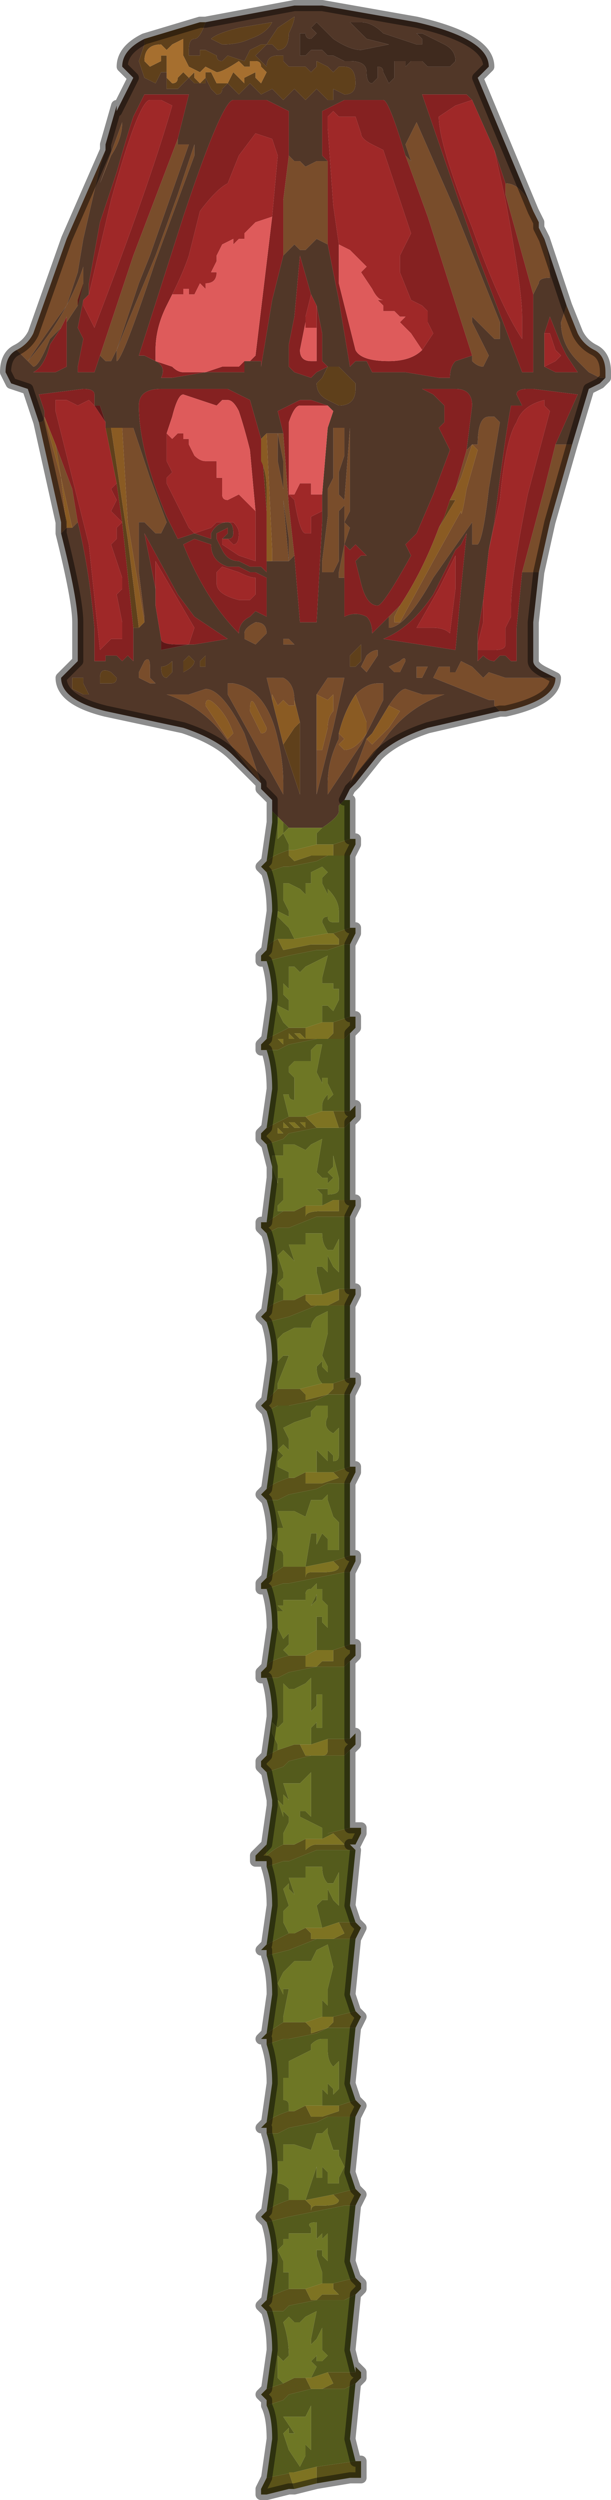 <?xml version="1.0" encoding="UTF-8" standalone="no"?>
<svg xmlns:xlink="http://www.w3.org/1999/xlink" height="22.5px" width="5.5px" xmlns="http://www.w3.org/2000/svg">
  <g transform="matrix(1.0, 0.0, 0.0, 1.0, 2.7, 13.15)">
    <path d="M-1.75 -11.8 L-1.75 -11.8 -1.8 -11.65 -1.95 -11.0 -2.0 -10.7 -2.1 -10.4 Q-2.25 -10.2 -2.45 -9.9 L-2.5 -9.95 -2.55 -10.0 Q-2.45 -10.05 -2.4 -10.15 L-2.1 -11.0 -1.75 -11.8 M-2.35 -9.35 L-2.35 -9.35 Q-2.3 -9.35 -2.3 -9.4 L-2.15 -8.85 -2.1 -8.4 -2.15 -8.35 -2.15 -8.45 -2.35 -9.35 M-1.6 -9.3 L-1.6 -9.3 -1.5 -9.3 -1.35 -8.85 -1.2 -8.45 -1.25 -8.35 -1.3 -8.35 -1.35 -8.4 -1.4 -8.45 -1.45 -8.45 -1.45 -8.0 -1.4 -7.6 -1.4 -7.55 -1.55 -8.45 -1.6 -9.3 M-2.0 -8.45 L-2.05 -8.4 -2.15 -8.85 -2.2 -9.15 -2.05 -8.75 -2.0 -8.45 M1.8 -6.75 L1.75 -6.8 Q1.75 -6.8 1.75 -6.85 L1.7 -6.85 1.2 -7.05 1.25 -7.15 1.35 -7.15 1.35 -7.1 1.4 -7.1 1.4 -7.1 1.45 -7.2 1.55 -7.15 1.65 -7.05 1.7 -7.1 1.85 -7.05 2.0 -7.05 2.15 -7.05 2.3 -7.05 2.3 -7.05 Q2.3 -6.85 1.85 -6.75 L1.8 -6.75 M2.15 -8.0 L2.15 -8.0 2.0 -8.0 2.2 -8.75 2.3 -9.15 2.45 -9.15 2.25 -8.45 2.15 -8.0 M2.75 -9.75 L2.7 -9.75 2.6 -9.8 2.5 -9.9 Q2.35 -10.05 2.35 -10.25 L2.4 -10.4 2.5 -10.15 Q2.55 -10.05 2.65 -10.0 2.75 -9.95 2.75 -9.8 L2.75 -9.75 M2.15 -11.1 Q2.25 -10.9 2.25 -10.7 L2.25 -10.65 Q2.15 -10.65 2.15 -10.6 L2.1 -10.5 1.85 -11.4 1.85 -11.5 Q2.0 -11.5 2.1 -11.25 L2.15 -11.15 2.15 -11.1 M0.95 -11.75 L1.0 -11.7 0.95 -11.85 1.0 -11.95 1.05 -12.05 1.4 -11.25 1.8 -10.25 1.8 -10.1 1.75 -10.1 1.65 -10.2 1.55 -10.3 1.55 -10.25 1.7 -9.95 1.65 -9.85 Q1.6 -9.85 1.55 -9.9 L1.55 -9.95 1.15 -11.2 0.95 -11.75 M0.25 -10.95 L0.25 -10.95 0.15 -11.0 0.1 -10.95 0.05 -10.9 0.0 -10.9 -0.05 -10.95 -0.1 -10.9 -0.15 -10.85 -0.15 -11.35 -0.1 -11.75 -0.1 -11.75 -0.05 -11.7 0.0 -11.7 0.05 -11.65 0.15 -11.7 0.25 -11.7 0.25 -10.95 0.25 -10.95 M1.55 -9.15 L1.6 -9.15 Q1.6 -9.4 1.7 -9.4 L1.75 -9.4 1.8 -9.35 1.7 -8.75 Q1.65 -8.3 1.6 -8.25 L1.55 -8.25 1.55 -8.35 1.55 -8.45 1.2 -7.95 Q0.95 -7.5 0.8 -7.5 L0.8 -7.55 0.8 -7.6 0.9 -7.7 0.85 -7.6 0.85 -7.55 0.9 -7.55 1.2 -8.1 1.45 -8.55 Q1.45 -8.45 1.5 -8.75 L1.6 -9.1 1.55 -9.15 1.45 -8.85 1.4 -8.75 1.5 -9.1 1.5 -9.1 1.55 -9.15 M0.4 -8.15 L0.4 -7.95 0.35 -7.95 0.35 -8.0 0.4 -8.25 0.4 -8.5 0.4 -8.6 0.35 -8.55 0.35 -8.1 0.3 -8.0 0.2 -8.0 0.2 -8.1 0.25 -8.5 0.25 -8.75 0.3 -8.85 0.3 -9.3 0.35 -9.3 0.4 -9.3 0.4 -9.15 0.4 -9.05 0.35 -8.9 0.35 -8.7 0.4 -8.65 0.4 -8.65 0.45 -9.3 0.45 -9.2 0.45 -8.65 0.45 -8.55 0.4 -8.45 0.45 -8.4 0.4 -8.25 0.4 -8.15 M-0.15 -9.25 L-0.1 -8.6 -0.05 -8.15 -0.05 -8.15 -0.1 -8.1 -0.1 -8.3 -0.15 -8.65 -0.15 -9.0 -0.2 -9.25 -0.2 -9.25 -0.15 -9.25 M1.15 -7.15 L1.1 -7.05 1.1 -7.05 1.05 -7.05 1.05 -7.15 1.15 -7.15 1.15 -7.15 M0.8 -6.8 Q0.9 -6.95 0.95 -6.95 L1.1 -6.9 1.3 -6.9 Q1.0 -6.8 0.8 -6.55 L0.65 -6.35 Q0.55 -6.25 0.45 -6.1 L0.6 -6.5 0.65 -6.45 0.8 -6.6 0.9 -6.75 0.8 -6.8 M0.9 -7.2 Q0.95 -7.25 0.95 -7.2 L0.9 -7.1 0.85 -7.1 0.8 -7.15 0.9 -7.2 M0.6 -7.1 L0.55 -7.15 0.6 -7.25 Q0.65 -7.3 0.7 -7.3 L0.7 -7.25 0.6 -7.1 M0.5 -6.9 Q0.6 -7.0 0.7 -7.0 L0.75 -7.0 0.75 -6.85 0.6 -6.55 0.55 -6.45 0.25 -6.0 0.25 -6.1 Q0.25 -6.3 0.35 -6.5 L0.35 -6.55 0.4 -6.5 0.35 -6.45 0.4 -6.4 Q0.5 -6.4 0.6 -6.55 L0.6 -6.65 0.5 -6.9 M0.15 -6.4 L0.2 -6.4 0.25 -6.6 Q0.25 -6.7 0.3 -6.75 L0.3 -6.9 0.25 -6.85 0.25 -6.85 0.15 -6.9 0.25 -7.05 0.4 -7.05 0.3 -6.6 0.15 -6.0 0.15 -6.4 M-2.1 -10.25 L-2.1 -10.3 -2.15 -10.2 -2.25 -10.1 Q-2.35 -9.85 -2.4 -9.85 L-2.45 -9.9 Q-2.1 -10.3 -1.95 -10.75 L-1.95 -10.6 -2.0 -10.4 -2.1 -10.25 M-0.95 -11.75 L-1.3 -10.8 Q-1.6 -9.9 -1.65 -9.9 L-1.65 -10.0 -1.55 -10.25 -1.3 -10.85 -1.1 -11.4 -0.95 -11.85 -0.95 -11.75 M-1.1 -11.9 L-1.1 -11.85 -1.0 -11.85 -1.35 -10.85 -1.45 -10.6 -1.55 -10.3 -1.6 -10.15 -1.65 -10.0 -1.7 -9.9 -1.75 -9.9 -1.8 -9.95 -1.5 -10.85 -1.1 -11.9 M-1.7 -11.75 L-1.8 -11.5 -1.8 -11.5 -1.6 -12.05 Q-1.6 -11.9 -1.7 -11.75 M-0.3 -9.25 L-0.2 -9.25 -0.2 -9.0 -0.15 -8.75 -0.15 -8.65 -0.1 -8.1 -0.2 -8.1 -0.25 -8.1 -0.25 -8.2 -0.3 -9.25 M-0.3 -7.45 L-0.35 -7.4 -0.4 -7.35 -0.5 -7.4 -0.5 -7.45 Q-0.5 -7.5 -0.4 -7.55 -0.3 -7.55 -0.3 -7.45 M-0.15 -7.4 L-0.1 -7.4 -0.05 -7.35 -0.1 -7.35 -0.1 -7.35 -0.15 -7.35 -0.15 -7.4 M-0.05 -6.85 L-0.05 -6.8 -0.1 -6.8 -0.15 -6.85 -0.2 -6.8 -0.25 -6.9 -0.25 -6.85 -0.3 -7.05 -0.15 -7.05 Q-0.05 -7.0 -0.05 -6.85 M-1.0 -6.9 L-0.85 -6.95 Q-0.7 -6.95 -0.5 -6.55 L-0.35 -6.1 -0.55 -6.35 -0.7 -6.55 Q-0.9 -6.8 -1.2 -6.9 L-1.0 -6.9 M-0.65 -7.0 L-0.6 -7.0 Q-0.3 -6.95 -0.2 -6.5 -0.15 -6.3 -0.15 -6.1 L-0.15 -6.0 -0.4 -6.45 -0.65 -6.9 -0.65 -7.0 M-0.45 -6.75 L-0.4 -6.65 -0.35 -6.55 Q-0.3 -6.55 -0.3 -6.6 L-0.4 -6.8 Q-0.45 -6.9 -0.45 -6.75 M-0.85 -6.8 L-0.65 -6.5 -0.6 -6.55 Q-0.65 -6.7 -0.75 -6.8 -0.85 -6.9 -0.85 -6.8 M-1.35 -7.15 L-1.35 -7.05 -1.3 -7.0 -1.35 -7.0 -1.45 -7.05 -1.45 -7.1 -1.4 -7.2 Q-1.35 -7.25 -1.35 -7.15" fill="#794d2b" fill-rule="evenodd" stroke="none"/>
    <path d="M0.0 -12.85 L0.05 -12.85 Q0.05 -12.8 0.1 -12.8 L0.15 -12.85 0.1 -12.9 0.15 -12.95 0.3 -12.8 Q0.45 -12.7 0.55 -12.7 L0.8 -12.75 0.6 -12.8 0.45 -12.95 0.55 -12.95 Q0.65 -12.95 0.75 -12.85 L1.05 -12.75 1.1 -12.75 1.1 -12.8 1.05 -12.85 1.1 -12.85 1.3 -12.75 Q1.4 -12.7 1.4 -12.6 L1.35 -12.55 1.3 -12.55 1.3 -12.55 1.2 -12.55 Q1.2 -12.55 1.15 -12.55 L1.1 -12.6 1.0 -12.6 0.95 -12.55 0.95 -12.6 0.9 -12.6 0.85 -12.6 0.85 -12.45 0.8 -12.4 0.75 -12.5 Q0.75 -12.55 0.7 -12.55 L0.7 -12.45 0.65 -12.4 Q0.6 -12.4 0.6 -12.5 0.6 -12.6 0.45 -12.6 L0.4 -12.6 0.3 -12.65 0.25 -12.65 0.2 -12.7 0.1 -12.7 0.05 -12.65 0.0 -12.65 0.0 -12.7 0.0 -12.85" fill="#3f2a1e" fill-rule="evenodd" stroke="none"/>
    <path d="M-0.85 -12.95 L-0.05 -13.1 0.1 -13.1 0.15 -13.1 0.2 -13.1 1.05 -12.95 Q1.7 -12.8 1.7 -12.55 L1.6 -12.45 2.1 -11.25 Q2.0 -11.5 1.85 -11.5 L1.75 -11.8 1.55 -12.25 1.5 -12.3 1.1 -12.3 1.6 -10.85 2.0 -9.8 2.1 -9.8 2.1 -9.85 2.1 -10.15 2.1 -10.5 2.15 -10.6 Q2.15 -10.65 2.25 -10.65 L2.25 -10.7 Q2.25 -10.9 2.15 -11.1 L2.2 -11.0 2.4 -10.4 2.35 -10.25 Q2.35 -10.05 2.5 -9.9 L2.6 -9.8 2.7 -9.75 2.75 -9.75 2.7 -9.7 2.6 -9.65 2.45 -9.15 2.3 -9.15 2.5 -9.6 2.1 -9.65 2.05 -9.65 Q1.95 -9.65 1.95 -9.6 L2.0 -9.5 1.95 -9.5 1.95 -9.5 1.9 -9.5 1.9 -9.5 Q1.85 -9.25 1.75 -8.45 L1.7 -8.2 1.65 -7.75 1.6 -7.45 1.6 -7.2 1.65 -7.25 Q1.7 -7.2 1.75 -7.2 L1.8 -7.25 1.85 -7.25 1.9 -7.2 1.9 -7.2 1.9 -7.2 2.0 -7.2 1.95 -7.2 1.95 -7.5 2.0 -8.0 2.15 -8.0 2.15 -8.0 2.1 -7.55 2.1 -7.2 Q2.1 -7.15 2.2 -7.1 L2.3 -7.05 2.15 -7.05 2.0 -7.05 1.85 -7.05 1.7 -7.1 1.65 -7.05 1.55 -7.15 1.45 -7.2 1.4 -7.1 1.4 -7.1 1.35 -7.1 1.35 -7.15 1.25 -7.15 1.2 -7.05 1.7 -6.85 1.75 -6.85 Q1.75 -6.8 1.75 -6.8 L1.8 -6.75 1.15 -6.6 Q0.85 -6.5 0.7 -6.35 L0.5 -6.1 0.45 -6.05 0.4 -5.95 0.35 -5.9 0.35 -5.85 Q0.35 -5.8 0.2 -5.7 L0.1 -5.7 -0.1 -5.7 -0.15 -5.75 -0.2 -5.8 -0.25 -5.85 -0.25 -5.95 -0.35 -6.05 -0.35 -6.1 -0.6 -6.35 Q-0.75 -6.5 -1.05 -6.6 L-1.75 -6.75 Q-2.15 -6.85 -2.15 -7.05 L-2.1 -7.1 -2.0 -7.2 -2.0 -7.55 Q-2.0 -7.75 -2.15 -8.35 L-2.1 -8.4 -2.05 -8.4 -2.0 -8.45 Q-1.9 -8.05 -1.85 -7.5 L-1.85 -7.2 -1.8 -7.2 -1.8 -7.2 -1.75 -7.2 -1.75 -7.25 -1.65 -7.25 -1.6 -7.2 -1.55 -7.25 -1.5 -7.2 -1.5 -7.5 -1.45 -7.5 -1.45 -7.5 -1.4 -7.55 -1.4 -7.6 -1.45 -8.0 -1.45 -8.45 -1.4 -8.45 -1.35 -8.4 -1.3 -8.35 -1.25 -8.35 -1.2 -8.45 -1.35 -8.85 -1.5 -9.3 -1.6 -9.3 -1.6 -9.3 -1.7 -9.3 -1.7 -9.3 -1.75 -9.3 -1.75 -9.35 -1.8 -9.5 -1.8 -9.5 -1.85 -9.5 -1.85 -9.6 Q-1.85 -9.65 -1.95 -9.65 L-2.35 -9.6 -2.35 -9.6 -2.3 -9.45 -2.3 -9.4 Q-2.3 -9.35 -2.35 -9.35 L-2.35 -9.35 -2.45 -9.65 -2.6 -9.7 -2.65 -9.8 Q-2.65 -9.95 -2.55 -10.0 L-2.5 -9.95 -2.45 -9.9 Q-2.25 -10.2 -2.1 -10.4 L-2.0 -10.7 -1.95 -11.0 -1.8 -11.65 -1.75 -11.8 -1.75 -11.8 -1.75 -11.85 -1.65 -12.2 -1.65 -12.15 -1.5 -12.45 -1.6 -12.55 Q-1.6 -12.7 -1.4 -12.8 L-1.4 -12.75 -1.45 -12.6 -1.4 -12.45 -1.3 -12.4 -1.25 -12.5 -1.2 -12.5 -1.2 -12.45 -1.2 -12.35 -1.1 -12.35 -1.0 -12.45 -0.95 -12.4 Q-0.95 -12.4 -0.9 -12.4 -0.9 -12.4 -0.85 -12.4 L-0.85 -12.45 -0.8 -12.35 -0.75 -12.3 Q-0.7 -12.3 -0.7 -12.35 L-0.65 -12.4 -0.55 -12.3 -0.5 -12.35 -0.45 -12.4 -0.4 -12.35 -0.35 -12.3 -0.25 -12.35 -0.2 -12.3 -0.15 -12.25 -0.1 -12.3 -0.05 -12.35 0.0 -12.3 0.05 -12.25 0.15 -12.35 0.2 -12.3 0.25 -12.25 0.3 -12.25 0.3 -12.35 0.4 -12.3 Q0.5 -12.3 0.5 -12.4 0.5 -12.55 0.4 -12.55 L0.35 -12.55 0.3 -12.5 0.25 -12.55 0.15 -12.6 0.15 -12.55 0.1 -12.5 0.05 -12.55 -0.05 -12.55 -0.1 -12.55 -0.1 -12.55 -0.15 -12.6 -0.15 -12.65 -0.2 -12.65 -0.2 -12.65 Q-0.3 -12.65 -0.3 -12.55 L-0.4 -12.65 -0.3 -12.75 -0.35 -12.75 -0.45 -12.7 -0.5 -12.6 -0.65 -12.65 -0.7 -12.6 Q-0.75 -12.6 -0.75 -12.65 L-0.85 -12.7 -0.9 -12.7 -0.9 -12.65 -1.0 -12.65 -1.0 -12.7 Q-1.0 -12.8 -0.95 -12.8 -0.9 -12.8 -0.85 -12.95 M-1.0 -12.45 L-1.0 -12.45 M-1.85 -9.5 L-1.85 -9.5 M0.0 -12.85 L0.0 -12.7 0.0 -12.65 0.05 -12.65 0.1 -12.7 0.2 -12.7 0.25 -12.65 0.3 -12.65 0.4 -12.6 0.45 -12.6 Q0.6 -12.6 0.6 -12.5 0.6 -12.4 0.65 -12.4 L0.7 -12.45 0.7 -12.55 Q0.75 -12.55 0.75 -12.5 L0.8 -12.4 0.85 -12.45 0.85 -12.6 0.9 -12.6 0.95 -12.6 0.95 -12.55 1.0 -12.6 1.1 -12.6 1.15 -12.55 Q1.2 -12.55 1.2 -12.55 L1.3 -12.55 1.3 -12.55 1.35 -12.55 1.4 -12.6 Q1.4 -12.7 1.3 -12.75 L1.1 -12.85 1.05 -12.85 1.1 -12.8 1.1 -12.75 1.05 -12.75 0.75 -12.85 Q0.65 -12.95 0.55 -12.95 L0.45 -12.95 0.6 -12.8 0.8 -12.75 0.55 -12.7 Q0.45 -12.7 0.3 -12.8 L0.15 -12.95 0.1 -12.9 0.15 -12.85 0.1 -12.8 Q0.05 -12.8 0.05 -12.85 L0.0 -12.85 M1.55 -9.95 L1.55 -9.9 Q1.6 -9.85 1.65 -9.85 L1.7 -9.95 1.55 -10.25 1.55 -10.3 1.65 -10.2 1.75 -10.1 1.8 -10.1 1.8 -10.25 1.4 -11.25 1.05 -12.05 1.0 -11.95 0.95 -11.85 1.0 -11.7 0.95 -11.75 Q0.8 -12.25 0.75 -12.25 L0.55 -12.25 0.5 -12.25 0.4 -12.25 0.3 -12.2 0.2 -12.15 0.2 -11.75 0.25 -11.7 0.15 -11.7 0.05 -11.65 0.0 -11.7 -0.05 -11.7 -0.1 -11.75 -0.1 -11.75 -0.1 -12.15 -0.3 -12.25 -0.35 -12.25 -0.45 -12.25 -0.6 -12.25 Q-0.7 -12.25 -1.05 -11.2 L-1.45 -9.95 -1.4 -9.95 -1.3 -9.9 Q-1.2 -9.85 -1.25 -9.75 L-1.15 -9.75 -0.85 -9.8 -0.7 -9.8 -0.5 -9.8 -0.5 -9.9 -0.5 -9.9 -0.45 -9.9 -0.45 -9.9 -0.4 -9.9 -0.35 -9.9 Q-0.35 -9.9 -0.35 -9.85 L-0.25 -10.45 -0.15 -10.85 -0.15 -10.85 -0.1 -10.9 -0.05 -10.95 0.0 -10.9 0.05 -10.9 0.1 -10.95 0.15 -11.0 0.25 -10.95 0.25 -10.95 0.35 -10.45 0.45 -9.85 0.5 -9.9 0.55 -9.9 0.6 -9.9 0.65 -9.8 0.8 -9.8 0.95 -9.8 1.25 -9.75 1.35 -9.75 Q1.35 -9.85 1.4 -9.9 L1.55 -9.95 1.55 -9.95 M-1.3 -9.9 L-1.3 -9.9 M0.1 -10.5 L0.0 -10.85 -0.05 -10.3 -0.1 -10.05 -0.1 -9.85 -0.05 -9.8 0.1 -9.75 0.1 -9.75 0.15 -9.8 0.25 -9.85 0.2 -9.9 0.2 -10.15 0.15 -10.4 0.1 -10.5 0.1 -10.5 M2.2 -10.15 L2.2 -9.9 2.2 -9.85 2.3 -9.8 2.45 -9.8 2.5 -9.8 2.4 -9.95 2.35 -10.05 2.25 -10.3 2.2 -10.15 M0.8 -7.6 L0.8 -7.55 0.8 -7.5 Q0.95 -7.5 1.2 -7.95 L1.55 -8.45 1.55 -8.35 1.55 -8.25 1.6 -8.25 Q1.65 -8.3 1.7 -8.75 L1.8 -9.35 1.75 -9.4 1.7 -9.4 Q1.6 -9.4 1.6 -9.15 L1.55 -9.15 1.5 -9.1 1.5 -9.1 1.55 -9.5 Q1.55 -9.65 1.4 -9.65 L1.1 -9.65 1.2 -9.6 1.3 -9.5 1.3 -9.35 1.25 -9.3 1.35 -9.1 1.2 -8.7 1.05 -8.35 1.0 -8.3 0.95 -8.25 1.0 -8.15 Q0.75 -7.7 0.7 -7.7 0.6 -7.7 0.55 -7.9 L0.5 -8.1 0.55 -8.15 0.6 -8.15 0.55 -8.2 0.5 -8.25 0.5 -8.25 0.45 -8.2 0.4 -8.25 0.45 -8.4 0.4 -8.45 0.45 -8.55 0.45 -8.65 0.45 -9.2 0.45 -9.3 0.4 -8.65 0.4 -8.65 0.35 -8.7 0.35 -8.9 0.4 -9.05 0.4 -9.15 0.4 -9.3 0.35 -9.3 0.3 -9.3 0.3 -8.85 0.25 -8.75 0.25 -8.5 0.2 -8.1 0.2 -8.0 0.3 -8.0 0.35 -8.1 0.35 -8.55 0.4 -8.6 0.4 -8.5 0.4 -8.25 0.35 -8.0 0.35 -7.95 0.4 -7.95 0.4 -8.15 0.4 -7.6 Q0.5 -7.65 0.6 -7.6 0.65 -7.55 0.65 -7.45 L0.65 -7.45 0.8 -7.6 M1.55 -9.15 L1.55 -9.15 M0.35 -9.85 L0.25 -9.85 0.2 -9.75 0.15 -9.7 Q0.15 -9.6 0.25 -9.55 L0.35 -9.5 Q0.5 -9.5 0.5 -9.65 L0.5 -9.7 Q0.45 -9.75 0.4 -9.8 L0.35 -9.85 M0.25 -9.5 L0.25 -9.5 0.1 -9.55 0.1 -9.55 0.0 -9.55 -0.2 -9.45 -0.15 -9.25 -0.2 -9.25 -0.2 -9.25 -0.15 -9.0 -0.15 -8.65 -0.1 -8.3 -0.1 -8.1 -0.05 -8.15 0.0 -7.55 0.0 -7.55 0.05 -7.55 0.15 -7.55 0.2 -8.45 0.2 -8.55 0.2 -8.7 0.25 -9.3 0.3 -9.45 0.3 -9.45 0.25 -9.5 M1.45 -8.25 L1.4 -8.2 1.2 -7.8 Q1.0 -7.5 0.75 -7.4 L1.4 -7.3 1.45 -7.85 1.5 -8.35 1.45 -8.25 M1.15 -7.15 L1.15 -7.15 1.05 -7.15 1.05 -7.05 1.1 -7.05 1.1 -7.05 1.15 -7.15 M0.6 -6.5 L0.45 -6.1 Q0.55 -6.25 0.65 -6.35 L0.8 -6.55 Q1.0 -6.8 1.3 -6.9 L1.1 -6.9 0.95 -6.95 Q0.9 -6.95 0.8 -6.8 L0.65 -6.55 0.6 -6.5 M0.9 -7.2 L0.8 -7.15 0.85 -7.1 0.9 -7.1 0.95 -7.2 Q0.95 -7.25 0.9 -7.2 M0.55 -7.3 L0.55 -7.35 0.45 -7.25 0.45 -7.2 0.45 -7.15 0.5 -7.15 0.55 -7.2 0.55 -7.3 M0.6 -7.1 L0.7 -7.25 0.7 -7.3 Q0.65 -7.3 0.6 -7.25 L0.55 -7.15 0.6 -7.1 M0.35 -6.55 L0.35 -6.5 Q0.25 -6.3 0.25 -6.1 L0.25 -6.0 0.55 -6.45 0.6 -6.55 0.75 -6.85 0.75 -7.0 0.7 -7.0 Q0.6 -7.0 0.5 -6.9 0.4 -6.75 0.35 -6.55 M0.15 -6.9 L0.15 -6.4 0.15 -6.0 0.3 -6.6 0.4 -7.05 0.25 -7.05 0.15 -6.9 M-0.8 -12.8 L-0.7 -12.75 Q-0.55 -12.75 -0.45 -12.8 -0.3 -12.85 -0.25 -12.95 L-0.55 -12.9 Q-0.75 -12.85 -0.8 -12.8 M-0.2 -12.7 Q-0.1 -12.7 -0.1 -12.85 -0.05 -12.95 -0.05 -13.0 L-0.2 -12.9 -0.3 -12.75 -0.25 -12.75 -0.2 -12.7 M-2.15 -10.2 L-2.25 -10.05 Q-2.3 -9.85 -2.4 -9.8 L-2.3 -9.8 -2.2 -9.8 -2.1 -9.85 -2.1 -10.25 -2.0 -10.4 -2.0 -10.35 -2.0 -10.45 -1.95 -10.6 -1.95 -10.75 Q-2.1 -10.3 -2.45 -9.9 L-2.4 -9.85 Q-2.35 -9.85 -2.25 -10.1 L-2.15 -10.2 M-0.95 -11.75 L-0.95 -11.85 -1.1 -11.4 -1.3 -10.85 -1.55 -10.25 -1.65 -10.0 -1.65 -9.9 Q-1.6 -9.9 -1.3 -10.8 L-0.95 -11.75 M-1.1 -11.9 L-1.0 -12.3 -1.1 -12.3 -1.4 -12.3 -1.5 -12.1 Q-1.55 -11.95 -1.65 -11.6 L-1.8 -11.15 -1.9 -10.6 -1.9 -10.5 -1.95 -10.45 -2.0 -10.2 -1.95 -10.1 -2.0 -9.85 -2.0 -9.8 -1.85 -9.8 -1.8 -9.95 -1.75 -9.9 -1.7 -9.9 -1.65 -10.0 -1.6 -10.15 -1.55 -10.3 -1.45 -10.6 -1.35 -10.85 -1.0 -11.85 -1.1 -11.85 -1.1 -11.9 M-1.7 -11.75 Q-1.6 -11.9 -1.6 -12.05 L-1.8 -11.5 -1.8 -11.5 -1.7 -11.75 M-0.35 -9.2 L-0.45 -9.55 -0.45 -9.55 -0.65 -9.65 -0.65 -9.65 -1.0 -9.65 -1.25 -9.65 Q-1.45 -9.65 -1.45 -9.5 -1.45 -9.1 -1.2 -8.5 L-1.1 -8.3 -0.95 -8.35 -0.95 -8.35 -0.8 -8.3 -0.8 -8.35 Q-0.75 -8.45 -0.65 -8.45 -0.6 -8.45 -0.6 -8.35 -0.6 -8.3 -0.65 -8.3 L-0.65 -8.3 -0.7 -8.3 -0.65 -8.35 -0.65 -8.4 -0.75 -8.35 -0.75 -8.3 -0.7 -8.2 Q-0.65 -8.1 -0.55 -8.1 L-0.45 -8.05 -0.4 -8.05 -0.35 -8.05 -0.3 -8.0 -0.3 -8.1 -0.25 -8.1 -0.2 -8.1 -0.1 -8.1 -0.15 -8.65 -0.15 -8.75 -0.2 -9.0 -0.2 -9.25 -0.3 -9.25 -0.35 -9.2 -0.35 -9.2 M-1.05 -8.25 Q-0.85 -7.75 -0.55 -7.45 L-0.55 -7.45 Q-0.55 -7.55 -0.45 -7.6 L-0.4 -7.65 -0.3 -7.6 -0.3 -7.95 -0.4 -8.0 -0.45 -8.0 -0.55 -8.05 -0.65 -8.05 Q-0.8 -8.1 -0.8 -8.25 L-0.8 -8.25 -0.95 -8.3 -0.95 -8.3 -1.05 -8.25 -1.05 -8.25 M-1.0 -7.35 L-0.95 -7.35 -0.65 -7.4 -0.95 -7.6 -1.1 -7.8 -1.4 -8.35 -1.3 -7.85 -1.3 -7.75 -1.3 -7.7 -1.25 -7.4 -1.25 -7.3 -1.0 -7.35 M-0.3 -7.45 Q-0.3 -7.55 -0.4 -7.55 -0.5 -7.5 -0.5 -7.45 L-0.5 -7.4 -0.4 -7.35 -0.35 -7.4 -0.3 -7.45 M-2.05 -7.0 L-2.05 -6.95 -1.95 -6.9 -1.9 -6.9 -1.95 -7.0 -1.95 -7.0 Q-1.95 -7.05 -1.95 -7.05 L-2.05 -7.05 -2.05 -7.0 M-0.15 -7.4 L-0.15 -7.35 -0.1 -7.35 -0.1 -7.35 -0.05 -7.35 -0.1 -7.4 -0.15 -7.4 M-0.05 -6.85 Q-0.05 -7.0 -0.15 -7.05 L-0.3 -7.05 -0.25 -6.85 -0.15 -6.45 0.0 -6.0 0.0 -6.15 0.0 -6.65 -0.05 -6.85 M-0.9 -7.2 L-0.9 -7.15 -0.85 -7.15 -0.85 -7.2 -0.85 -7.25 -0.9 -7.2 -0.9 -7.2 M-0.95 -7.2 L-1.0 -7.25 -1.05 -7.2 -1.05 -7.1 Q-0.95 -7.15 -0.95 -7.2 M-1.0 -6.9 L-1.2 -6.9 Q-0.9 -6.8 -0.7 -6.55 L-0.55 -6.35 -0.35 -6.1 -0.5 -6.55 Q-0.7 -6.95 -0.85 -6.95 L-1.0 -6.9 M-0.65 -7.0 L-0.65 -6.9 -0.4 -6.45 -0.15 -6.0 -0.15 -6.1 Q-0.15 -6.3 -0.2 -6.5 -0.3 -6.95 -0.6 -7.0 L-0.65 -7.0 M-1.15 -7.2 Q-1.2 -7.15 -1.25 -7.15 L-1.25 -7.15 Q-1.25 -7.05 -1.2 -7.05 L-1.15 -7.1 -1.15 -7.2 M-1.35 -7.15 Q-1.35 -7.25 -1.4 -7.2 L-1.45 -7.1 -1.45 -7.05 -1.35 -7.0 -1.3 -7.0 -1.35 -7.05 -1.35 -7.15 M-1.8 -7.05 L-1.8 -7.0 -1.7 -7.0 Q-1.65 -7.0 -1.65 -7.05 L-1.7 -7.1 Q-1.8 -7.15 -1.8 -7.05" fill="#513728" fill-rule="evenodd" stroke="none"/>
    <path d="M-2.3 -9.4 L-2.3 -9.45 -2.35 -9.6 -2.35 -9.6 -1.95 -9.65 Q-1.85 -9.65 -1.85 -9.6 L-1.85 -9.5 -1.9 -9.55 -2.0 -9.5 -2.1 -9.55 -2.2 -9.55 -2.2 -9.45 -2.05 -8.85 -1.9 -8.25 -1.8 -7.3 -1.7 -7.4 -1.6 -7.4 -1.6 -7.55 -1.65 -7.8 -1.6 -7.85 -1.6 -7.95 -1.65 -8.1 -1.7 -8.25 -1.65 -8.3 -1.65 -8.35 -1.65 -8.4 -1.6 -8.45 -1.65 -8.5 -1.7 -8.55 -1.65 -8.65 -1.7 -8.75 -1.65 -8.8 -1.6 -8.45 -1.5 -7.5 -1.5 -7.2 -1.55 -7.25 -1.6 -7.2 -1.65 -7.25 -1.75 -7.25 -1.75 -7.2 -1.8 -7.2 -1.8 -7.2 -1.85 -7.2 -1.85 -7.5 Q-1.9 -8.05 -2.0 -8.45 L-2.05 -8.75 -2.2 -9.15 -2.3 -9.4 M2.0 -8.0 L1.95 -7.5 1.95 -7.2 2.0 -7.2 1.9 -7.2 1.9 -7.2 1.9 -7.2 1.85 -7.25 1.8 -7.25 1.75 -7.2 Q1.7 -7.2 1.65 -7.25 L1.6 -7.2 1.6 -7.45 1.65 -7.75 1.65 -7.55 1.6 -7.35 1.6 -7.3 1.65 -7.3 1.7 -7.3 1.75 -7.3 Q1.85 -7.3 1.85 -7.35 L1.85 -7.45 1.85 -7.5 1.9 -7.6 1.9 -7.7 Q1.9 -7.95 2.05 -8.7 L2.25 -9.45 2.2 -9.5 2.2 -9.55 Q2.0 -9.5 1.95 -9.35 1.85 -9.2 1.8 -8.65 L1.7 -8.2 1.75 -8.45 Q1.85 -9.25 1.9 -9.5 L1.9 -9.5 1.95 -9.5 1.95 -9.5 2.0 -9.5 1.95 -9.6 Q1.95 -9.65 2.05 -9.65 L2.1 -9.65 2.5 -9.6 2.3 -9.15 2.2 -8.75 2.0 -8.0 M2.1 -10.5 L2.1 -10.15 2.1 -9.85 2.1 -9.8 2.0 -9.8 1.6 -10.85 1.1 -12.3 1.5 -12.3 1.55 -12.25 1.4 -12.2 1.25 -12.1 Q1.25 -11.85 1.55 -11.1 1.8 -10.4 2.0 -10.1 L2.0 -10.1 2.0 -10.3 Q2.0 -10.55 1.85 -11.35 L1.75 -11.8 1.85 -11.5 1.85 -11.4 2.1 -10.5 M1.55 -9.95 L1.55 -9.95 1.4 -9.9 Q1.35 -9.85 1.35 -9.75 L1.25 -9.75 0.95 -9.8 0.8 -9.8 0.65 -9.8 0.6 -9.9 0.55 -9.9 0.5 -9.9 0.45 -9.85 0.35 -10.45 0.25 -10.95 0.25 -10.95 0.25 -11.7 0.2 -11.75 0.2 -12.15 0.3 -12.2 0.4 -12.25 0.5 -12.25 0.55 -12.25 0.75 -12.25 Q0.8 -12.25 0.95 -11.75 L1.15 -11.2 1.55 -9.95 M-0.15 -10.85 L-0.15 -10.85 -0.25 -10.45 -0.35 -9.85 Q-0.35 -9.9 -0.35 -9.9 L-0.4 -9.9 -0.45 -9.9 -0.45 -9.9 -0.4 -9.95 -0.25 -11.2 -0.2 -11.75 -0.25 -11.9 -0.4 -11.95 -0.55 -11.75 -0.65 -11.5 Q-0.75 -11.45 -0.9 -11.25 L-1.0 -10.85 Q-1.05 -10.7 -1.15 -10.5 L-1.2 -10.4 Q-1.3 -10.2 -1.3 -10.0 L-1.3 -9.9 -1.4 -9.95 -1.45 -9.95 -1.05 -11.2 Q-0.7 -12.25 -0.6 -12.25 L-0.45 -12.25 -0.35 -12.25 -0.3 -12.25 -0.1 -12.15 -0.1 -11.75 -0.15 -11.35 -0.15 -10.85 M-0.5 -9.9 L-0.5 -9.8 -0.7 -9.8 -0.85 -9.8 -1.15 -9.75 -1.25 -9.75 Q-1.2 -9.85 -1.3 -9.9 L-1.15 -9.85 Q-1.1 -9.8 -1.05 -9.8 L-0.85 -9.8 -0.7 -9.85 -0.55 -9.85 -0.5 -9.9 M1.1 -10.0 L1.2 -10.15 1.15 -10.25 1.15 -10.35 1.1 -10.4 1.0 -10.45 1.0 -10.45 0.9 -10.7 0.9 -10.85 0.95 -10.95 1.0 -11.05 0.9 -11.35 0.75 -11.8 0.65 -11.85 Q0.55 -11.9 0.55 -11.95 L0.5 -12.1 0.35 -12.1 0.35 -12.1 0.3 -12.15 0.25 -12.1 0.25 -12.0 0.3 -11.3 0.35 -10.95 0.35 -10.6 0.5 -10.0 Q0.55 -9.9 0.8 -9.9 L0.8 -9.9 Q1.0 -9.9 1.1 -10.0 M0.1 -10.5 L0.05 -10.3 0.05 -10.25 0.0 -10.0 Q0.0 -9.9 0.1 -9.9 L0.15 -9.9 0.15 -10.2 0.15 -10.4 0.2 -10.15 0.2 -9.9 0.25 -9.85 0.15 -9.8 0.1 -9.75 0.1 -9.75 -0.05 -9.8 -0.1 -9.85 -0.1 -10.05 -0.05 -10.3 0.0 -10.85 0.1 -10.5 M2.2 -9.9 Q2.2 -9.85 2.2 -9.85 L2.3 -9.9 2.35 -9.95 2.3 -10.0 2.25 -10.15 2.2 -10.15 2.25 -10.3 2.35 -10.05 2.4 -9.95 2.5 -9.8 2.45 -9.8 2.3 -9.8 2.2 -9.85 2.2 -9.9 M0.8 -7.6 L0.65 -7.45 0.65 -7.45 Q0.65 -7.55 0.6 -7.6 0.5 -7.65 0.4 -7.6 L0.4 -8.15 0.4 -8.25 0.45 -8.2 0.5 -8.25 0.5 -8.25 0.55 -8.2 0.6 -8.15 0.55 -8.15 0.5 -8.1 0.55 -7.9 Q0.6 -7.7 0.7 -7.7 0.75 -7.7 1.0 -8.15 L0.95 -8.25 1.0 -8.3 1.05 -8.35 1.2 -8.7 1.35 -9.1 1.25 -9.3 1.3 -9.35 1.3 -9.5 1.2 -9.6 1.1 -9.65 1.4 -9.65 Q1.55 -9.65 1.55 -9.5 L1.5 -9.1 1.4 -8.75 1.35 -8.65 1.3 -8.5 1.25 -8.4 Q1.1 -8.0 0.9 -7.7 L0.8 -7.6 M0.25 -9.5 L0.15 -9.5 0.1 -9.5 0.05 -9.5 0.0 -9.5 Q-0.05 -9.5 -0.1 -9.35 L-0.1 -8.7 -0.05 -8.65 Q0.0 -8.35 0.05 -8.35 L0.1 -8.35 0.1 -8.5 0.2 -8.55 0.2 -8.45 0.15 -7.55 0.05 -7.55 0.0 -7.55 0.0 -7.55 -0.05 -8.15 -0.05 -8.15 -0.1 -8.6 -0.15 -9.25 -0.2 -9.45 0.0 -9.55 0.1 -9.55 0.1 -9.55 0.25 -9.5 M1.45 -8.25 L1.5 -8.35 1.45 -7.85 1.4 -7.3 0.75 -7.4 Q1.0 -7.5 1.2 -7.8 L1.4 -8.2 1.45 -8.25 M1.2 -7.5 Q1.3 -7.5 1.35 -7.45 L1.4 -7.85 1.4 -8.15 1.25 -7.85 1.05 -7.5 1.05 -7.5 1.2 -7.5 M-2.1 -10.25 L-2.1 -9.85 -2.2 -9.8 -2.3 -9.8 -2.4 -9.8 Q-2.3 -9.85 -2.25 -10.05 L-2.15 -10.2 -2.1 -10.3 -2.1 -10.25 M-1.9 -10.5 L-1.9 -10.6 -1.8 -11.15 -1.65 -11.6 Q-1.55 -11.95 -1.5 -12.1 L-1.4 -12.3 -1.1 -12.3 -1.0 -12.3 -1.1 -11.9 -1.5 -10.85 -1.8 -9.95 -1.85 -9.8 -2.0 -9.8 -2.0 -9.85 -1.95 -10.1 -2.0 -10.2 -1.95 -10.45 -1.95 -10.4 -1.85 -10.2 -1.85 -10.2 Q-1.35 -11.5 -1.15 -12.2 L-1.25 -12.25 -1.35 -12.25 Q-1.45 -12.25 -1.7 -11.35 L-1.9 -10.5 M-0.3 -8.1 L-0.3 -8.0 -0.35 -8.05 -0.4 -8.05 -0.45 -8.05 -0.55 -8.1 Q-0.65 -8.1 -0.7 -8.2 L-0.75 -8.3 -0.75 -8.35 -0.65 -8.4 -0.65 -8.35 -0.7 -8.3 -0.65 -8.3 -0.65 -8.3 Q-0.6 -8.3 -0.6 -8.35 -0.6 -8.45 -0.65 -8.45 -0.75 -8.45 -0.8 -8.35 L-0.8 -8.3 -0.95 -8.35 -0.95 -8.35 -1.1 -8.3 -1.2 -8.5 Q-1.45 -9.1 -1.45 -9.5 -1.45 -9.65 -1.25 -9.65 L-1.0 -9.65 -0.65 -9.65 -0.65 -9.65 -0.45 -9.55 -0.45 -9.55 -0.35 -9.2 -0.3 -8.55 -0.3 -8.55 -0.3 -8.2 -0.3 -8.1 M-0.4 -8.55 L-0.45 -9.1 Q-0.5 -9.3 -0.55 -9.45 -0.6 -9.55 -0.65 -9.55 L-0.65 -9.55 -0.7 -9.55 -0.75 -9.5 -1.05 -9.6 Q-1.1 -9.6 -1.15 -9.4 L-1.2 -9.25 -1.2 -9.25 -1.2 -9.0 -1.15 -8.9 -1.2 -8.85 -1.2 -8.8 -1.0 -8.4 -0.95 -8.35 -0.8 -8.4 -0.75 -8.45 -0.6 -8.45 Q-0.55 -8.4 -0.55 -8.35 -0.55 -8.25 -0.6 -8.25 L-0.65 -8.3 -0.7 -8.3 -0.7 -8.25 -0.55 -8.15 -0.4 -8.1 -0.4 -8.55 M-1.05 -8.25 L-1.05 -8.25 -0.95 -8.3 -0.95 -8.3 -0.8 -8.25 -0.8 -8.25 Q-0.8 -8.1 -0.65 -8.05 L-0.55 -8.05 -0.45 -8.0 -0.4 -8.0 -0.3 -7.95 -0.3 -7.6 -0.4 -7.65 -0.45 -7.6 Q-0.55 -7.55 -0.55 -7.45 L-0.55 -7.45 Q-0.85 -7.75 -1.05 -8.25 M-1.3 -7.75 L-1.3 -7.85 -1.4 -8.35 -1.1 -7.8 -0.95 -7.6 -0.65 -7.4 -0.95 -7.35 -1.0 -7.35 -0.95 -7.5 -1.3 -8.1 -1.3 -7.75 M-0.75 -8.0 L-0.75 -7.9 Q-0.75 -7.8 -0.55 -7.75 L-0.45 -7.75 -0.4 -7.8 -0.4 -7.95 Q-0.45 -7.95 -0.55 -8.0 L-0.7 -8.05 -0.75 -8.0" fill="#852121" fill-rule="evenodd" stroke="none"/>
    <path d="M-0.85 -12.95 Q-0.9 -12.8 -0.95 -12.8 -1.0 -12.8 -1.0 -12.7 L-1.0 -12.65 -0.9 -12.65 -0.9 -12.7 -0.85 -12.7 -0.75 -12.65 Q-0.75 -12.6 -0.7 -12.6 L-0.65 -12.65 -0.5 -12.6 -0.45 -12.7 -0.35 -12.75 -0.3 -12.75 -0.4 -12.65 -0.3 -12.55 Q-0.3 -12.65 -0.2 -12.65 L-0.2 -12.65 -0.15 -12.65 -0.15 -12.6 -0.1 -12.55 -0.1 -12.55 -0.05 -12.55 0.05 -12.55 0.1 -12.5 0.15 -12.55 0.15 -12.6 0.25 -12.55 0.3 -12.5 0.35 -12.55 0.4 -12.55 Q0.5 -12.55 0.5 -12.4 0.5 -12.3 0.4 -12.3 L0.3 -12.35 0.3 -12.25 0.25 -12.25 0.2 -12.3 0.15 -12.35 0.05 -12.25 0.0 -12.3 -0.05 -12.35 -0.1 -12.3 -0.15 -12.25 -0.2 -12.3 -0.25 -12.35 -0.35 -12.3 -0.4 -12.35 -0.45 -12.4 -0.5 -12.35 -0.55 -12.3 -0.65 -12.4 -0.7 -12.35 Q-0.7 -12.3 -0.75 -12.3 L-0.8 -12.35 -0.85 -12.45 -0.85 -12.4 Q-0.9 -12.4 -0.9 -12.4 -0.95 -12.4 -0.95 -12.4 L-1.0 -12.45 -1.1 -12.35 -1.2 -12.35 -1.2 -12.45 -1.15 -12.4 Q-1.1 -12.4 -1.1 -12.45 L-1.05 -12.5 -1.05 -12.5 -1.0 -12.45 -0.95 -12.5 -0.95 -12.45 -0.9 -12.4 -0.85 -12.45 -0.85 -12.5 -0.8 -12.5 -0.75 -12.4 -0.7 -12.4 -0.65 -12.4 -0.6 -12.5 -0.55 -12.45 -0.55 -12.45 -0.5 -12.4 -0.5 -12.45 -0.4 -12.5 -0.4 -12.45 -0.35 -12.4 -0.3 -12.5 -0.35 -12.55 Q-0.35 -12.6 -0.4 -12.6 L-0.45 -12.6 -0.45 -12.55 -0.5 -12.55 -0.5 -12.55 -0.55 -12.6 Q-0.7 -12.5 -0.75 -12.5 L-0.85 -12.55 -0.9 -12.5 -1.0 -12.55 -1.05 -12.65 -1.05 -12.8 -1.15 -12.75 -1.2 -12.7 -1.25 -12.75 -1.25 -12.75 Q-1.4 -12.75 -1.4 -12.6 L-1.35 -12.55 -1.25 -12.6 -1.25 -12.65 -1.2 -12.65 -1.2 -12.55 -1.2 -12.5 -1.25 -12.5 -1.3 -12.4 -1.4 -12.45 -1.45 -12.6 -1.4 -12.75 -1.4 -12.8 -0.9 -12.95 -0.85 -12.95 M-1.75 -9.3 L-1.7 -9.3 -1.7 -9.3 -1.55 -8.3 -1.45 -7.5 -1.5 -7.5 -1.6 -8.45 -1.65 -8.8 -1.75 -9.3 M0.35 -9.85 L0.4 -9.8 Q0.45 -9.75 0.5 -9.7 L0.5 -9.65 Q0.5 -9.5 0.35 -9.5 L0.25 -9.55 Q0.15 -9.6 0.15 -9.7 L0.2 -9.75 0.25 -9.85 0.35 -9.85 M1.25 -8.4 L1.3 -8.5 1.35 -8.65 1.4 -8.65 1.25 -8.4 M0.55 -7.3 L0.55 -7.2 0.5 -7.15 0.45 -7.15 0.45 -7.2 0.45 -7.25 0.55 -7.35 0.55 -7.3 M-0.2 -12.7 L-0.25 -12.75 -0.3 -12.75 -0.2 -12.9 -0.05 -13.0 Q-0.05 -12.95 -0.1 -12.85 -0.1 -12.7 -0.2 -12.7 M-0.8 -12.8 Q-0.75 -12.85 -0.55 -12.9 L-0.25 -12.95 Q-0.3 -12.85 -0.45 -12.8 -0.55 -12.75 -0.7 -12.75 L-0.8 -12.8 M-0.35 -9.2 L-0.35 -9.2 -0.35 -9.0 Q-0.3 -8.9 -0.3 -8.75 L-0.3 -8.55 -0.3 -8.55 -0.35 -9.2 M-2.05 -7.0 L-2.05 -7.05 -1.95 -7.05 Q-1.95 -7.05 -1.95 -7.0 L-1.95 -7.0 -1.9 -6.9 -1.95 -6.9 -2.05 -6.95 -2.05 -7.0 M-0.15 -6.45 L-0.05 -6.6 0.0 -6.65 0.0 -6.15 0.0 -6.0 -0.15 -6.45 M-0.95 -7.2 Q-0.95 -7.15 -1.05 -7.1 L-1.05 -7.2 -1.0 -7.25 -0.95 -7.2 M-0.9 -7.2 L-0.9 -7.2 -0.85 -7.25 -0.85 -7.2 -0.85 -7.15 -0.9 -7.15 -0.9 -7.2 M-1.15 -7.2 L-1.15 -7.1 -1.2 -7.05 Q-1.25 -7.05 -1.25 -7.15 L-1.25 -7.15 Q-1.2 -7.15 -1.15 -7.2 M-1.8 -7.05 Q-1.8 -7.15 -1.7 -7.1 L-1.65 -7.05 Q-1.65 -7.0 -1.7 -7.0 L-1.8 -7.0 -1.8 -7.05" fill="#5f401b" fill-rule="evenodd" stroke="none"/>
    <path d="M-1.85 -9.5 L-1.85 -9.5 -1.75 -9.35 -1.75 -9.3 -1.65 -8.8 -1.7 -8.75 -1.65 -8.65 -1.7 -8.55 -1.65 -8.5 -1.6 -8.45 -1.65 -8.4 -1.65 -8.35 -1.65 -8.3 -1.7 -8.25 -1.65 -8.1 -1.6 -7.95 -1.6 -7.85 -1.65 -7.8 -1.6 -7.55 -1.6 -7.4 -1.7 -7.4 -1.8 -7.3 -1.9 -8.25 -2.05 -8.85 -2.2 -9.45 -2.2 -9.55 -2.1 -9.55 -2.0 -9.5 -1.9 -9.55 -1.85 -9.5 M1.65 -7.75 L1.7 -8.2 1.8 -8.65 Q1.85 -9.2 1.95 -9.35 2.0 -9.5 2.2 -9.55 L2.2 -9.5 2.25 -9.45 2.05 -8.7 Q1.9 -7.95 1.9 -7.7 L1.9 -7.6 1.85 -7.5 1.85 -7.45 1.85 -7.35 Q1.85 -7.3 1.75 -7.3 L1.7 -7.3 1.65 -7.3 1.6 -7.3 1.6 -7.35 1.65 -7.55 1.65 -7.75 M1.55 -12.25 L1.75 -11.8 1.85 -11.35 Q2.0 -10.55 2.0 -10.3 L2.0 -10.1 2.0 -10.1 Q1.8 -10.4 1.55 -11.1 1.25 -11.85 1.25 -12.1 L1.4 -12.2 1.55 -12.25 M0.35 -10.95 L0.3 -11.3 0.25 -12.0 0.25 -12.1 0.3 -12.15 0.35 -12.1 0.35 -12.1 0.5 -12.1 0.55 -11.95 Q0.55 -11.9 0.65 -11.85 L0.75 -11.8 0.9 -11.35 1.0 -11.05 0.95 -10.95 0.9 -10.85 0.9 -10.7 1.0 -10.45 1.0 -10.45 1.1 -10.4 1.15 -10.35 1.15 -10.25 1.2 -10.15 1.1 -10.0 1.0 -10.15 0.9 -10.25 0.95 -10.3 0.9 -10.3 0.85 -10.35 0.8 -10.35 0.75 -10.35 0.75 -10.4 0.7 -10.45 0.75 -10.45 Q0.7 -10.45 0.65 -10.55 L0.55 -10.7 0.6 -10.75 0.45 -10.9 0.35 -10.95 M0.05 -10.25 L0.05 -10.3 0.1 -10.5 0.1 -10.5 0.15 -10.4 0.15 -10.2 0.1 -10.2 0.05 -10.2 0.05 -10.25 M2.2 -9.9 L2.2 -10.15 2.25 -10.15 2.3 -10.0 2.35 -9.95 2.3 -9.9 2.2 -9.85 Q2.2 -9.85 2.2 -9.9 M-0.1 -8.7 L-0.05 -8.7 0.0 -8.8 0.0 -8.8 0.05 -8.8 0.05 -8.8 0.05 -8.8 0.1 -8.8 0.1 -8.7 0.15 -8.7 0.2 -8.7 0.2 -8.55 0.1 -8.5 0.1 -8.35 0.05 -8.35 Q0.0 -8.35 -0.05 -8.65 L-0.1 -8.7 M1.2 -7.5 L1.05 -7.5 1.05 -7.5 1.25 -7.85 1.4 -8.15 1.4 -7.85 1.35 -7.45 Q1.3 -7.5 1.2 -7.5 M-1.15 -10.5 Q-1.05 -10.7 -1.0 -10.85 L-0.9 -11.25 Q-0.75 -11.45 -0.65 -11.5 L-0.55 -11.75 -0.4 -11.95 -0.25 -11.9 -0.2 -11.75 -0.25 -11.2 -0.4 -11.15 -0.45 -11.1 -0.5 -11.05 -0.5 -11.0 -0.55 -11.0 -0.6 -10.95 -0.6 -11.0 -0.7 -10.95 -0.75 -10.85 -0.75 -10.8 -0.8 -10.7 -0.75 -10.7 Q-0.75 -10.6 -0.85 -10.6 L-0.85 -10.55 -0.9 -10.6 -0.9 -10.6 -0.95 -10.5 Q-1.0 -10.5 -1.0 -10.5 L-1.0 -10.55 -1.05 -10.55 -1.05 -10.5 -1.1 -10.5 -1.15 -10.5 M-1.95 -10.45 L-1.9 -10.5 -1.7 -11.35 Q-1.45 -12.25 -1.35 -12.25 L-1.25 -12.25 -1.15 -12.2 Q-1.35 -11.5 -1.85 -10.2 L-1.85 -10.2 -1.95 -10.4 -1.95 -10.45 M-1.2 -9.25 L-1.15 -9.2 -1.15 -9.2 -1.1 -9.25 -1.05 -9.25 -1.05 -9.2 -1.0 -9.2 -1.0 -9.15 -1.0 -9.15 -0.95 -9.05 Q-0.9 -9.0 -0.85 -9.0 L-0.75 -9.0 -0.75 -8.9 -0.75 -8.85 -0.7 -8.85 -0.7 -8.85 -0.7 -8.75 -0.7 -8.7 Q-0.7 -8.65 -0.65 -8.65 L-0.55 -8.7 -0.5 -8.65 -0.4 -8.55 -0.4 -8.1 -0.55 -8.15 -0.7 -8.25 -0.7 -8.3 -0.65 -8.3 -0.6 -8.25 Q-0.55 -8.25 -0.55 -8.35 -0.55 -8.4 -0.6 -8.45 L-0.75 -8.45 -0.8 -8.4 -0.95 -8.35 -1.0 -8.4 -1.2 -8.8 -1.2 -8.85 -1.15 -8.9 -1.2 -9.0 -1.2 -9.25 M-1.25 -7.4 L-1.3 -7.7 -1.3 -7.75 -1.3 -8.1 -0.95 -7.5 -1.0 -7.35 -1.1 -7.35 Q-1.25 -7.35 -1.25 -7.4 M-0.75 -8.0 L-0.7 -8.05 -0.55 -8.0 Q-0.45 -7.95 -0.4 -7.95 L-0.4 -7.8 -0.45 -7.75 -0.55 -7.75 Q-0.75 -7.8 -0.75 -7.9 L-0.75 -8.0" fill="#9f2828" fill-rule="evenodd" stroke="none"/>
    <path d="M-0.45 -9.9 L-0.5 -9.9 -0.5 -9.9 -0.55 -9.85 -0.7 -9.85 -0.85 -9.8 -1.05 -9.8 Q-1.1 -9.8 -1.15 -9.85 L-1.3 -9.9 -1.3 -9.9 -1.3 -10.0 Q-1.3 -10.2 -1.2 -10.4 L-1.15 -10.5 -1.1 -10.5 -1.05 -10.5 -1.05 -10.55 -1.0 -10.55 -1.0 -10.5 Q-1.0 -10.5 -0.95 -10.5 L-0.9 -10.6 -0.9 -10.6 -0.85 -10.55 -0.85 -10.6 Q-0.75 -10.6 -0.75 -10.7 L-0.8 -10.7 -0.75 -10.8 -0.75 -10.85 -0.7 -10.95 -0.6 -11.0 -0.6 -10.95 -0.55 -11.0 -0.5 -11.0 -0.5 -11.05 -0.45 -11.1 -0.4 -11.15 -0.25 -11.2 -0.4 -9.95 -0.45 -9.9 M0.35 -10.95 L0.45 -10.9 0.6 -10.75 0.55 -10.7 0.65 -10.55 Q0.7 -10.45 0.75 -10.45 L0.7 -10.45 0.75 -10.4 0.75 -10.35 0.8 -10.35 0.85 -10.35 0.9 -10.3 0.95 -10.3 0.9 -10.25 1.0 -10.15 1.1 -10.0 Q1.0 -9.9 0.8 -9.9 L0.8 -9.9 Q0.55 -9.9 0.5 -10.0 L0.35 -10.6 0.35 -10.95 M0.15 -10.2 L0.15 -9.9 0.1 -9.9 Q0.0 -9.9 0.0 -10.0 L0.05 -10.25 0.05 -10.2 0.1 -10.2 0.15 -10.2 M0.25 -9.5 L0.25 -9.5 0.3 -9.45 0.25 -9.3 0.2 -8.7 0.15 -8.7 0.1 -8.7 0.1 -8.8 0.05 -8.8 0.05 -8.8 0.05 -8.8 0.0 -8.8 0.0 -8.8 -0.05 -8.7 -0.1 -8.7 -0.1 -9.35 Q-0.05 -9.5 0.0 -9.5 L0.05 -9.5 0.1 -9.5 0.15 -9.5 0.25 -9.5 M-1.2 -9.25 L-1.2 -9.25 -1.15 -9.4 Q-1.1 -9.6 -1.05 -9.6 L-0.75 -9.5 -0.7 -9.55 -0.65 -9.55 -0.65 -9.55 Q-0.6 -9.55 -0.55 -9.45 -0.5 -9.3 -0.45 -9.1 L-0.4 -8.55 -0.5 -8.65 -0.55 -8.7 -0.65 -8.65 Q-0.7 -8.65 -0.7 -8.7 L-0.7 -8.75 -0.7 -8.85 -0.7 -8.85 -0.75 -8.85 -0.75 -8.9 -0.75 -9.0 -0.85 -9.0 Q-0.9 -9.0 -0.95 -9.05 L-1.0 -9.15 -1.0 -9.15 -1.0 -9.2 -1.05 -9.2 -1.05 -9.25 -1.1 -9.25 -1.15 -9.2 -1.15 -9.2 -1.2 -9.25" fill="#de5b5b" fill-rule="evenodd" stroke="none"/>
    <path d="M-1.85 -9.5 L-1.8 -9.5 -1.8 -9.5 -1.75 -9.35 -1.85 -9.5 M0.3 -9.45 L0.25 -9.5 0.3 -9.45 0.3 -9.45 M-1.95 -10.6 L-2.0 -10.45 -2.0 -10.35 -2.0 -10.4 -1.95 -10.6 M-1.0 -7.35 L-1.25 -7.3 -1.25 -7.4 Q-1.25 -7.35 -1.1 -7.35 L-1.0 -7.35" fill="#5f1818" fill-rule="evenodd" stroke="none"/>
    <path d="M-1.7 -9.3 L-1.6 -9.3 -1.55 -8.45 -1.4 -7.55 -1.45 -7.5 -1.45 -7.5 -1.55 -8.3 -1.7 -9.3 M-2.05 -8.4 L-2.1 -8.4 -2.15 -8.85 -2.3 -9.4 -2.2 -9.15 -2.15 -8.85 -2.05 -8.4 M1.55 -9.15 L1.55 -9.15 1.6 -9.1 1.5 -8.75 Q1.45 -8.45 1.45 -8.55 L1.2 -8.1 0.9 -7.55 0.85 -7.55 0.85 -7.6 0.9 -7.7 Q1.1 -8.0 1.25 -8.4 L1.4 -8.65 1.35 -8.65 1.4 -8.75 1.45 -8.85 1.55 -9.15 M0.8 -6.8 L0.9 -6.75 0.8 -6.6 0.65 -6.45 0.6 -6.5 0.65 -6.55 0.8 -6.8 M0.5 -6.9 L0.6 -6.65 0.6 -6.55 Q0.5 -6.4 0.4 -6.4 L0.35 -6.45 0.4 -6.5 0.35 -6.55 Q0.4 -6.75 0.5 -6.9 M0.15 -6.9 L0.25 -6.85 0.25 -6.85 0.3 -6.9 0.3 -6.75 Q0.25 -6.7 0.25 -6.6 L0.2 -6.4 0.15 -6.4 0.15 -6.9 M-0.35 -9.2 L-0.3 -9.25 -0.25 -8.2 -0.25 -8.1 -0.3 -8.1 -0.3 -8.2 -0.3 -8.55 -0.3 -8.75 Q-0.3 -8.9 -0.35 -9.0 L-0.35 -9.2 M-0.25 -6.85 L-0.25 -6.9 -0.2 -6.8 -0.15 -6.85 -0.1 -6.8 -0.05 -6.8 -0.05 -6.85 0.0 -6.65 -0.05 -6.6 -0.15 -6.45 -0.25 -6.85 M-0.85 -6.8 Q-0.85 -6.9 -0.75 -6.8 -0.65 -6.7 -0.6 -6.55 L-0.65 -6.5 -0.85 -6.8 M-0.45 -6.75 Q-0.45 -6.9 -0.4 -6.8 L-0.3 -6.6 Q-0.3 -6.55 -0.35 -6.55 L-0.4 -6.65 -0.45 -6.75" fill="#8a5b23" fill-rule="evenodd" stroke="none"/>
    <path d="M0.3 -5.55 L0.45 -5.6 0.5 -5.6 0.5 -5.55 0.45 -5.45 0.4 -5.45 0.25 -5.45 0.15 -5.4 -0.1 -5.35 -0.15 -5.35 -0.3 -5.3 -0.35 -5.35 -0.35 -5.35 -0.3 -5.4 Q-0.25 -5.45 -0.1 -5.5 L-0.1 -5.45 -0.05 -5.4 -0.05 -5.4 0.1 -5.45 0.25 -5.45 0.3 -5.45 0.3 -5.55 M0.45 -4.8 L0.5 -4.8 0.5 -4.75 0.45 -4.65 0.4 -4.65 0.25 -4.6 0.15 -4.6 -0.1 -4.55 -0.1 -4.55 -0.3 -4.5 -0.35 -4.5 -0.35 -4.55 -0.3 -4.6 Q-0.3 -4.65 -0.2 -4.7 L-0.15 -4.6 -0.15 -4.6 0.1 -4.65 0.35 -4.65 0.35 -4.7 0.3 -4.75 0.45 -4.8 M0.45 -4.0 L0.5 -4.0 0.5 -3.9 0.45 -3.85 0.4 -3.8 0.25 -3.8 0.3 -3.85 0.3 -3.95 0.45 -4.0 M0.45 -3.15 L0.5 -3.2 0.5 -3.1 0.45 -3.05 0.4 -3.0 0.35 -3.0 0.3 -3.15 0.45 -3.15 M0.45 -2.35 L0.5 -2.35 0.5 -2.3 0.45 -2.2 0.45 -2.2 0.4 -2.2 0.2 -2.2 0.15 -2.2 -0.1 -2.1 -0.2 -2.1 -0.3 -2.05 -0.35 -2.1 -0.35 -2.15 -0.3 -2.15 -0.15 -2.25 -0.05 -2.25 0.05 -2.3 0.05 -2.2 Q0.05 -2.25 0.2 -2.25 L0.35 -2.25 0.35 -2.25 0.35 -2.35 0.45 -2.35 M0.45 -1.55 L0.5 -1.55 0.5 -1.5 0.45 -1.4 0.4 -1.4 0.4 -1.4 0.25 -1.4 0.15 -1.4 -0.1 -1.3 -0.1 -1.3 -0.3 -1.25 -0.35 -1.3 -0.35 -1.3 -0.3 -1.35 Q-0.3 -1.4 -0.15 -1.45 L-0.05 -1.45 0.05 -1.5 0.05 -1.45 0.1 -1.4 0.25 -1.4 0.25 -1.4 0.35 -1.45 0.35 -1.55 0.45 -1.55 M0.45 -0.75 L0.5 -0.75 0.5 -0.7 0.45 -0.6 0.4 -0.6 0.25 -0.6 0.15 -0.55 -0.1 -0.5 -0.2 -0.5 -0.3 -0.45 -0.35 -0.5 -0.35 -0.5 -0.3 -0.55 -0.2 -0.65 -0.05 -0.65 0.0 -0.65 0.05 -0.6 0.05 -0.55 0.25 -0.6 0.25 -0.6 0.3 -0.65 0.3 -0.7 0.45 -0.75 M0.45 0.05 L0.5 0.05 0.5 0.1 0.45 0.2 0.4 0.2 0.25 0.2 0.15 0.25 -0.1 0.3 -0.2 0.35 -0.3 0.35 -0.35 0.3 -0.35 0.3 -0.3 0.25 Q-0.25 0.2 -0.1 0.15 L-0.05 0.15 0.05 0.1 0.05 0.2 0.2 0.2 0.35 0.15 0.3 0.1 0.45 0.05 M0.45 0.85 L0.5 0.85 0.5 0.9 0.45 1.0 0.4 1.0 0.15 1.05 -0.1 1.1 -0.15 1.1 -0.3 1.15 -0.35 1.15 -0.35 1.1 -0.3 1.05 -0.15 0.95 -0.05 0.95 0.05 0.95 0.05 1.05 Q0.05 1.0 0.1 1.0 L0.2 1.0 Q0.35 1.0 0.35 0.95 L0.3 0.9 0.45 0.85 M0.45 1.65 L0.5 1.65 0.5 1.75 0.45 1.8 0.4 1.85 0.15 1.85 -0.1 1.9 -0.2 1.95 -0.3 1.95 -0.35 1.95 -0.35 1.9 -0.3 1.85 Q-0.3 1.8 -0.1 1.75 L-0.05 1.75 0.05 1.75 0.05 1.85 0.15 1.85 0.2 1.8 0.3 1.8 0.3 1.7 0.45 1.65 M0.45 2.5 L0.5 2.45 0.5 2.55 0.45 2.6 0.4 2.65 0.2 2.65 Q0.25 2.65 0.25 2.6 L0.25 2.5 0.45 2.5 M0.45 3.3 L0.55 3.3 0.55 3.35 0.5 3.45 0.45 3.45 0.5 3.5 0.4 3.5 0.2 3.5 0.15 3.5 -0.1 3.6 -0.15 3.6 -0.3 3.65 -0.3 3.6 -0.35 3.6 -0.35 3.6 -0.4 3.6 -0.4 3.55 -0.3 3.45 -0.3 3.55 Q-0.25 3.5 -0.15 3.45 L-0.1 3.45 -0.05 3.45 0.05 3.4 0.05 3.5 Q0.1 3.45 0.15 3.45 L0.2 3.45 0.35 3.45 0.4 3.45 0.35 3.4 0.3 3.35 0.25 3.35 0.45 3.3 M0.5 4.15 L0.55 4.2 0.5 4.3 0.4 4.3 0.25 4.3 0.15 4.3 -0.1 4.4 -0.1 4.4 -0.3 4.45 -0.3 4.4 -0.35 4.4 -0.3 4.35 -0.1 4.25 -0.05 4.25 0.05 4.2 0.1 4.25 0.1 4.3 0.25 4.3 0.3 4.3 0.4 4.25 0.35 4.15 0.5 4.15 M0.5 4.95 L0.55 5.0 0.5 5.1 0.4 5.1 0.25 5.1 0.15 5.15 -0.1 5.2 -0.15 5.2 -0.3 5.25 -0.3 5.2 -0.35 5.2 -0.3 5.15 -0.15 5.05 -0.05 5.05 0.05 5.05 0.1 5.1 0.1 5.15 0.25 5.1 0.3 5.05 0.3 5.0 0.5 4.95 M0.5 5.75 L0.55 5.8 0.5 5.9 0.4 5.9 0.25 5.9 0.15 5.95 -0.1 6.0 -0.2 6.05 -0.3 6.05 -0.3 6.0 -0.35 6.0 -0.3 5.95 Q-0.25 5.9 -0.1 5.85 L-0.05 5.85 0.05 5.8 0.1 5.9 0.2 5.9 0.35 5.85 0.35 5.8 0.5 5.75 M0.5 6.55 L0.55 6.6 0.5 6.7 0.4 6.7 0.15 6.75 -0.1 6.8 -0.1 6.8 -0.3 6.85 -0.3 6.85 -0.35 6.8 -0.3 6.75 Q-0.25 6.7 -0.1 6.65 L-0.05 6.65 0.05 6.65 0.1 6.7 0.1 6.75 Q0.1 6.7 0.15 6.7 L0.2 6.7 Q0.35 6.7 0.35 6.65 L0.3 6.6 0.5 6.55 M0.5 7.35 L0.55 7.4 0.55 7.45 0.5 7.5 0.4 7.55 0.15 7.55 -0.1 7.6 -0.15 7.65 -0.3 7.65 -0.3 7.65 -0.35 7.6 -0.3 7.55 Q-0.25 7.5 -0.1 7.45 L-0.05 7.45 0.05 7.45 0.1 7.55 0.15 7.55 0.2 7.5 0.35 7.5 0.3 7.45 0.3 7.4 0.5 7.35 M0.5 8.2 L0.5 8.15 0.55 8.2 0.55 8.25 0.5 8.3 0.4 8.35 0.2 8.35 0.3 8.3 0.25 8.2 0.5 8.2 M0.5 9.0 L0.55 9.0 0.55 9.15 0.5 9.15 0.45 9.15 0.15 9.2 0.15 9.05 0.5 9.0 M-0.05 9.25 L-0.1 9.25 -0.3 9.3 -0.35 9.3 -0.35 9.25 -0.3 9.15 -0.05 9.1 -0.1 9.1 -0.05 9.25 M-0.3 8.5 L-0.3 8.45 -0.35 8.4 -0.3 8.35 -0.15 8.3 -0.05 8.25 0.05 8.25 0.1 8.35 -0.1 8.4 -0.15 8.45 -0.3 8.5 M-0.3 2.8 L-0.35 2.75 -0.35 2.7 -0.3 2.65 -0.2 2.6 -0.05 2.55 0.0 2.55 0.0 2.55 0.05 2.65 0.1 2.65 -0.1 2.7 -0.15 2.75 -0.3 2.8 M-0.3 -2.85 L-0.35 -2.9 -0.35 -2.95 -0.3 -3.0 -0.1 -3.1 -0.05 -3.1 0.05 -3.1 0.1 -3.05 0.15 -3.0 -0.1 -2.95 -0.15 -2.9 -0.3 -2.85 M-0.3 -3.7 L-0.35 -3.7 -0.35 -3.75 -0.3 -3.8 -0.1 -3.9 -0.05 -3.9 0.05 -3.9 0.05 -3.8 0.1 -3.8 0.2 -3.8 0.15 -3.8 -0.1 -3.75 -0.2 -3.7 -0.3 -3.7 M0.05 -3.8 L0.0 -3.85 0.0 -3.85 -0.05 -3.85 -0.05 -3.85 0.0 -3.8 0.0 -3.8 0.05 -3.8 M0.05 -3.0 L0.05 -3.05 0.0 -3.05 0.0 -3.05 0.05 -3.0 M0.0 -3.0 L-0.05 -3.05 -0.1 -3.05 -0.05 -3.0 Q0.0 -3.0 0.0 -3.0 M-0.05 -3.8 L-0.1 -3.85 -0.1 -3.8 -0.05 -3.8 -0.05 -3.8 M-0.15 -3.75 L-0.15 -3.8 -0.2 -3.8 -0.15 -3.75 M-0.2 -3.0 L-0.2 -2.95 -0.15 -2.95 -0.2 -3.0 -0.2 -3.0 M-0.1 -3.0 L-0.1 -3.0 -0.15 -3.05 -0.15 -3.0 -0.1 -3.0 -0.1 -3.0" fill="#5b5319" fill-rule="evenodd" stroke="none"/>
    <path d="M-0.25 -5.95 L-0.25 -5.85 -0.2 -5.8 -0.2 -5.6 -0.2 -5.6 -0.15 -5.65 -0.15 -5.75 -0.1 -5.7 -0.15 -5.65 -0.15 -5.65 -0.1 -5.55 -0.1 -5.55 -0.1 -5.5 -0.1 -5.5 Q-0.25 -5.45 -0.3 -5.4 L-0.25 -5.75 -0.25 -5.95 M0.2 -5.7 Q0.35 -5.8 0.35 -5.85 L0.35 -5.9 0.4 -5.95 0.45 -5.95 0.45 -5.6 0.3 -5.55 0.15 -5.55 0.15 -5.65 0.2 -5.7 0.25 -5.7 0.2 -5.7 M0.45 -5.45 L0.45 -4.8 0.3 -4.75 0.25 -4.75 0.25 -4.75 0.2 -4.85 Q0.2 -4.9 0.25 -4.9 0.25 -4.85 0.3 -4.85 L0.3 -4.85 0.35 -4.85 0.35 -4.95 Q0.35 -5.05 0.25 -5.15 L0.25 -5.1 0.2 -5.2 0.2 -5.25 0.25 -5.3 0.2 -5.35 0.1 -5.3 0.1 -5.2 0.05 -5.2 0.05 -5.15 0.05 -5.1 0.0 -5.15 -0.1 -5.2 -0.15 -5.2 -0.15 -5.2 -0.15 -5.05 -0.1 -4.95 -0.1 -4.9 -0.2 -4.95 -0.2 -4.9 -0.1 -4.8 -0.05 -4.7 -0.05 -4.7 -0.2 -4.7 Q-0.3 -4.65 -0.3 -4.6 L-0.25 -4.95 Q-0.25 -5.15 -0.3 -5.3 L-0.15 -5.35 -0.1 -5.35 0.15 -5.4 0.25 -5.45 0.4 -5.45 0.45 -5.45 M0.45 -4.65 L0.45 -4.0 0.3 -3.95 0.2 -3.95 0.2 -4.1 0.25 -4.1 0.3 -4.05 0.35 -4.15 0.35 -4.25 Q0.35 -4.25 0.3 -4.25 L0.3 -4.3 0.25 -4.3 0.25 -4.3 0.2 -4.3 0.2 -4.35 0.25 -4.55 0.05 -4.45 0.0 -4.4 0.0 -4.4 -0.05 -4.45 -0.1 -4.45 -0.1 -4.4 -0.1 -4.25 -0.15 -4.3 -0.15 -4.2 -0.1 -4.15 -0.1 -4.05 -0.2 -4.1 -0.2 -4.05 -0.15 -3.95 -0.1 -3.9 -0.3 -3.8 -0.25 -4.15 Q-0.25 -4.35 -0.3 -4.5 L-0.1 -4.55 -0.1 -4.55 0.15 -4.6 0.25 -4.6 0.4 -4.65 0.45 -4.65 M0.45 -3.85 L0.45 -3.15 0.3 -3.15 0.2 -3.15 0.2 -3.2 Q0.2 -3.25 0.25 -3.3 L0.25 -3.25 0.3 -3.3 0.25 -3.4 0.25 -3.45 0.2 -3.45 0.2 -3.4 0.15 -3.5 0.2 -3.75 0.15 -3.75 0.1 -3.7 0.1 -3.6 -0.05 -3.6 -0.1 -3.55 -0.1 -3.5 -0.05 -3.45 -0.05 -3.25 Q-0.1 -3.25 -0.1 -3.3 L-0.15 -3.3 -0.15 -3.3 -0.1 -3.1 -0.3 -3.0 -0.25 -3.35 Q-0.25 -3.55 -0.3 -3.7 L-0.2 -3.7 -0.1 -3.75 0.15 -3.8 0.2 -3.8 0.2 -3.8 0.25 -3.8 0.4 -3.8 0.45 -3.85 M0.45 -3.05 L0.45 -2.35 0.35 -2.35 0.3 -2.35 0.2 -2.3 0.2 -2.4 0.15 -2.45 0.2 -2.45 0.2 -2.45 0.25 -2.45 0.25 -2.4 Q0.35 -2.4 0.35 -2.45 L0.35 -2.55 0.3 -2.75 0.3 -2.65 0.25 -2.6 0.3 -2.55 0.25 -2.5 0.25 -2.55 0.2 -2.55 0.2 -2.55 0.15 -2.6 0.2 -2.9 0.2 -2.9 0.1 -2.85 0.05 -2.8 -0.05 -2.85 -0.1 -2.85 -0.15 -2.85 -0.15 -2.75 -0.15 -2.75 -0.2 -2.75 -0.2 -2.75 -0.25 -2.75 -0.25 -2.65 -0.2 -2.5 -0.2 -2.55 -0.15 -2.55 -0.15 -2.35 -0.2 -2.3 -0.2 -2.25 -0.15 -2.25 -0.3 -2.15 -0.25 -2.55 -0.25 -2.65 -0.3 -2.85 -0.15 -2.9 -0.1 -2.95 0.15 -3.0 0.15 -3.0 0.2 -3.0 0.35 -3.0 0.4 -3.0 0.45 -3.05 M0.45 -2.2 L0.45 -1.55 0.35 -1.55 0.2 -1.5 0.15 -1.7 0.15 -1.75 0.2 -1.75 0.25 -1.7 0.25 -1.85 0.3 -1.75 0.35 -1.7 0.35 -1.75 0.35 -2.0 0.3 -1.9 0.25 -1.9 0.25 -1.9 Q0.2 -1.95 0.2 -2.05 L0.2 -2.05 0.15 -2.05 0.05 -2.05 0.05 -1.95 -0.05 -1.95 -0.1 -1.95 -0.05 -1.8 -0.1 -1.85 -0.15 -1.9 -0.2 -1.85 -0.15 -1.7 -0.15 -1.65 -0.2 -1.6 -0.15 -1.55 -0.15 -1.45 Q-0.3 -1.4 -0.3 -1.35 L-0.25 -1.7 Q-0.25 -1.9 -0.3 -2.05 L-0.2 -2.1 -0.1 -2.1 0.15 -2.2 0.2 -2.2 0.4 -2.2 0.45 -2.2 M0.45 -1.4 L0.45 -0.75 0.3 -0.7 0.2 -0.7 Q0.15 -0.75 0.15 -0.85 L0.2 -0.9 0.2 -0.85 0.25 -0.8 0.25 -0.85 0.2 -0.95 0.25 -1.15 0.25 -1.35 0.15 -1.3 Q0.1 -1.25 0.1 -1.2 0.1 -1.2 0.05 -1.2 L-0.05 -1.2 -0.15 -1.15 -0.2 -1.1 -0.2 -1.0 -0.2 -0.9 -0.15 -0.95 -0.15 -0.95 -0.1 -0.95 -0.2 -0.7 -0.2 -0.65 -0.3 -0.55 -0.25 -0.9 Q-0.25 -1.1 -0.3 -1.25 L-0.1 -1.3 -0.1 -1.3 0.15 -1.4 0.25 -1.4 0.4 -1.4 0.4 -1.4 0.45 -1.4 M0.45 -0.6 L0.45 0.05 0.3 0.1 0.15 0.1 0.15 -0.1 0.2 -0.05 0.2 -0.05 0.25 0.0 0.25 -0.1 0.3 -0.05 0.3 0.0 Q0.35 0.0 0.35 -0.05 L0.35 -0.3 0.3 -0.25 0.3 -0.25 Q0.2 -0.3 0.25 -0.4 L0.25 -0.5 0.15 -0.5 Q0.15 -0.5 0.1 -0.45 L0.1 -0.4 -0.05 -0.35 -0.15 -0.3 -0.15 -0.3 -0.1 -0.2 -0.1 -0.1 -0.15 -0.15 -0.15 -0.15 -0.2 -0.1 -0.15 -0.05 -0.2 0.0 -0.2 0.05 -0.1 0.1 -0.1 0.15 Q-0.25 0.2 -0.3 0.25 L-0.25 -0.1 Q-0.25 -0.3 -0.3 -0.45 L-0.2 -0.5 -0.1 -0.5 0.15 -0.55 0.25 -0.6 0.4 -0.6 0.45 -0.6 M0.45 0.2 L0.45 0.85 0.3 0.9 0.05 0.95 0.1 0.65 0.15 0.65 0.15 0.75 0.2 0.65 0.25 0.7 0.25 0.8 0.3 0.8 0.35 0.8 0.35 0.75 0.35 0.55 0.3 0.5 0.25 0.35 0.25 0.3 0.2 0.35 0.1 0.35 0.05 0.5 -0.05 0.45 -0.2 0.45 -0.15 0.6 -0.15 0.6 -0.2 0.6 -0.2 0.6 -0.25 0.75 -0.2 0.8 Q-0.15 0.8 -0.15 0.85 L-0.15 0.95 -0.3 1.05 -0.25 0.7 Q-0.25 0.5 -0.3 0.35 L-0.2 0.35 -0.1 0.3 0.15 0.25 0.25 0.2 0.4 0.2 0.45 0.2 M0.45 1.0 L0.45 1.65 0.3 1.7 0.15 1.7 0.15 1.6 0.15 1.4 0.2 1.4 0.2 1.45 0.25 1.5 0.25 1.3 0.2 1.25 0.2 1.15 0.15 1.15 0.15 1.25 0.1 1.3 0.15 1.2 0.15 1.1 0.1 1.15 Q0.05 1.15 0.05 1.2 L0.05 1.25 0.0 1.25 -0.05 1.25 -0.15 1.25 -0.15 1.3 -0.2 1.3 -0.15 1.35 -0.2 1.35 -0.2 1.35 -0.2 1.5 -0.15 1.6 -0.15 1.6 -0.1 1.55 -0.1 1.55 -0.1 1.65 -0.15 1.7 -0.1 1.75 -0.1 1.75 Q-0.3 1.8 -0.3 1.85 L-0.25 1.5 Q-0.25 1.3 -0.3 1.15 L-0.15 1.1 -0.1 1.1 0.15 1.05 0.4 1.0 0.45 1.0 M0.45 1.8 L0.45 2.5 0.25 2.5 0.1 2.55 0.1 2.4 0.15 2.35 0.15 2.4 0.2 2.4 0.2 2.35 0.2 2.1 0.15 2.1 0.15 2.2 0.1 2.25 0.1 1.95 0.05 2.0 -0.05 2.05 -0.1 2.05 -0.15 2.0 -0.15 2.05 Q-0.15 2.2 -0.15 2.35 L-0.2 2.4 -0.25 2.35 -0.25 2.45 -0.2 2.55 -0.2 2.6 -0.3 2.65 -0.25 2.3 Q-0.25 2.1 -0.3 1.95 L-0.2 1.95 -0.1 1.9 0.15 1.85 0.4 1.85 0.45 1.8 M0.45 2.6 L0.45 3.3 0.25 3.35 0.3 3.35 0.2 3.4 0.2 3.3 0.0 3.2 0.0 3.15 0.05 3.15 0.1 3.2 0.1 2.8 0.0 2.9 -0.1 2.9 -0.15 2.9 -0.1 3.05 -0.1 3.05 -0.15 3.0 -0.15 3.1 -0.2 3.05 -0.15 3.2 -0.15 3.2 -0.15 3.15 -0.1 3.2 -0.1 3.25 -0.15 3.35 -0.15 3.4 -0.15 3.45 Q-0.25 3.5 -0.3 3.55 L-0.3 3.45 -0.25 3.1 -0.25 3.05 -0.3 2.8 -0.15 2.75 -0.1 2.7 0.1 2.65 0.15 2.65 0.2 2.65 0.4 2.65 0.45 2.6 M0.5 3.5 L0.45 4.0 0.5 4.15 0.35 4.15 0.2 4.2 0.15 4.0 0.2 3.95 0.25 3.95 0.25 3.85 0.3 3.95 0.35 4.0 0.35 3.8 0.35 3.7 0.3 3.8 0.25 3.8 Q0.2 3.75 0.2 3.65 L0.15 3.65 0.05 3.65 0.05 3.75 -0.05 3.75 -0.1 3.75 -0.05 3.9 -0.1 3.85 -0.1 3.8 -0.15 3.85 -0.1 4.0 -0.15 4.05 -0.15 4.15 -0.1 4.25 -0.3 4.35 -0.25 4.0 Q-0.25 3.8 -0.3 3.65 L-0.15 3.6 -0.1 3.6 0.15 3.5 0.2 3.5 0.4 3.5 0.5 3.5 M0.5 4.3 L0.45 4.8 0.5 4.95 0.3 5.0 0.2 5.0 Q0.2 4.95 0.2 4.85 L0.2 4.85 0.25 4.9 0.25 4.75 0.3 4.55 0.25 4.35 Q0.15 4.4 0.15 4.4 L0.1 4.5 0.05 4.5 -0.05 4.5 Q-0.05 4.5 -0.1 4.55 L-0.15 4.6 -0.15 4.6 -0.2 4.7 -0.15 4.8 -0.15 4.75 -0.1 4.75 -0.1 4.75 -0.15 5.0 -0.15 5.05 -0.3 5.15 -0.25 4.8 Q-0.25 4.6 -0.3 4.45 L-0.1 4.4 -0.1 4.4 0.15 4.3 0.25 4.3 0.4 4.3 0.5 4.3 M0.5 5.1 L0.45 5.6 0.5 5.75 0.35 5.8 0.2 5.8 0.2 5.65 0.25 5.7 0.25 5.6 0.3 5.65 0.3 5.7 0.35 5.65 0.35 5.4 0.3 5.45 Q0.25 5.4 0.25 5.3 L0.25 5.2 0.2 5.2 Q0.15 5.2 0.1 5.25 L0.1 5.3 0.0 5.35 -0.1 5.4 -0.1 5.5 -0.1 5.55 -0.15 5.55 -0.15 5.65 -0.15 5.75 Q-0.1 5.75 -0.1 5.8 L-0.1 5.85 Q-0.25 5.9 -0.3 5.95 L-0.25 5.6 Q-0.25 5.4 -0.3 5.25 L-0.15 5.2 -0.1 5.2 0.15 5.15 0.25 5.1 0.4 5.1 0.5 5.1 M0.5 5.9 L0.45 6.4 0.5 6.55 0.3 6.6 0.05 6.65 0.15 6.35 0.15 6.45 0.2 6.45 0.2 6.35 0.25 6.4 0.25 6.5 0.3 6.5 0.35 6.5 0.35 6.45 0.4 6.35 0.35 6.25 0.35 6.2 0.3 6.2 0.25 6.05 0.25 6.0 0.2 6.05 0.15 6.05 0.1 6.2 -0.05 6.15 -0.15 6.15 -0.15 6.3 -0.2 6.3 -0.2 6.45 -0.2 6.5 Q-0.15 6.5 -0.1 6.55 L-0.1 6.65 Q-0.25 6.7 -0.3 6.75 L-0.25 6.4 Q-0.25 6.2 -0.3 6.05 L-0.2 6.05 -0.1 6.0 0.15 5.95 0.25 5.9 0.4 5.9 0.5 5.9 M0.5 6.7 L0.45 7.2 0.5 7.35 0.3 7.4 0.2 7.4 0.2 7.3 0.15 7.15 0.15 7.1 0.2 7.1 0.2 7.15 0.25 7.2 0.25 6.95 0.2 7.0 0.2 6.95 0.15 7.0 0.15 6.9 0.15 6.85 Q0.05 6.85 0.1 6.9 L0.1 6.95 0.0 6.95 -0.05 6.95 -0.1 6.95 -0.1 7.0 -0.15 7.0 -0.15 7.05 -0.15 7.05 -0.2 7.1 -0.15 7.2 -0.15 7.3 -0.1 7.3 -0.1 7.25 -0.1 7.3 -0.1 7.4 -0.1 7.45 Q-0.25 7.5 -0.3 7.55 L-0.25 7.2 Q-0.25 7.0 -0.3 6.85 L-0.1 6.8 -0.1 6.8 0.15 6.75 0.4 6.7 0.5 6.7 M0.5 7.5 L0.45 8.0 0.5 8.2 0.25 8.2 0.1 8.25 0.15 8.15 0.1 8.1 0.15 8.05 0.15 8.1 0.2 8.1 0.25 8.05 0.2 8.0 0.2 7.8 0.15 7.9 0.1 7.95 0.1 7.9 0.15 7.65 0.05 7.7 0.0 7.75 -0.05 7.75 Q-0.1 7.7 -0.1 7.7 L-0.15 7.75 Q-0.1 7.9 -0.1 8.05 L-0.15 8.1 -0.2 8.05 -0.2 8.25 -0.15 8.3 -0.3 8.35 -0.25 8.0 Q-0.25 7.8 -0.3 7.65 L-0.15 7.65 -0.1 7.6 0.15 7.55 0.4 7.55 0.5 7.5 M0.5 8.3 L0.45 8.8 0.5 9.0 0.15 9.05 -0.05 9.1 -0.05 9.1 -0.3 9.15 -0.25 8.8 Q-0.25 8.6 -0.3 8.5 L-0.15 8.45 -0.1 8.4 0.1 8.35 0.15 8.35 0.2 8.35 0.4 8.35 0.5 8.3 M0.05 8.6 L-0.1 8.6 -0.15 8.6 -0.05 8.75 -0.1 8.75 -0.1 8.7 -0.15 8.75 -0.1 8.9 0.0 9.05 0.05 8.95 0.05 8.85 0.1 8.9 0.1 8.5 0.05 8.6" fill="#545b1c" fill-rule="evenodd" stroke="none"/>
    <path d="M-0.2 -5.8 L-0.15 -5.75 -0.1 -5.7 0.1 -5.7 0.2 -5.7 0.25 -5.7 0.2 -5.7 0.15 -5.65 0.15 -5.55 -0.05 -5.5 -0.1 -5.5 -0.1 -5.55 -0.1 -5.55 -0.15 -5.65 -0.15 -5.65 -0.1 -5.7 -0.15 -5.75 -0.15 -5.65 -0.2 -5.6 -0.2 -5.6 -0.2 -5.8 M-0.05 -4.7 L-0.05 -4.7 -0.1 -4.8 -0.2 -4.9 -0.2 -4.95 -0.1 -4.9 -0.1 -4.95 -0.15 -5.05 -0.15 -5.2 -0.15 -5.2 -0.1 -5.2 0.0 -5.15 0.05 -5.1 0.05 -5.15 0.05 -5.2 0.1 -5.2 0.1 -5.3 0.2 -5.35 0.25 -5.3 0.2 -5.25 0.2 -5.2 0.25 -5.1 0.25 -5.15 Q0.35 -5.05 0.35 -4.95 L0.35 -4.85 0.3 -4.85 0.3 -4.85 Q0.25 -4.85 0.25 -4.9 0.2 -4.9 0.2 -4.85 L0.25 -4.75 0.25 -4.75 -0.05 -4.7 -0.05 -4.7 M-0.1 -3.9 L-0.15 -3.95 -0.2 -4.05 -0.2 -4.1 -0.1 -4.05 -0.1 -4.15 -0.15 -4.2 -0.15 -4.3 -0.1 -4.25 -0.1 -4.4 -0.1 -4.45 -0.05 -4.45 0.0 -4.4 0.0 -4.4 0.05 -4.45 0.25 -4.55 0.2 -4.35 0.2 -4.3 0.25 -4.3 0.25 -4.3 0.3 -4.3 0.3 -4.25 Q0.35 -4.25 0.35 -4.25 L0.35 -4.15 0.3 -4.05 0.25 -4.1 0.2 -4.1 0.2 -3.95 0.05 -3.9 -0.05 -3.9 -0.1 -3.9 M-0.1 -3.1 L-0.15 -3.3 -0.15 -3.3 -0.1 -3.3 Q-0.1 -3.25 -0.05 -3.25 L-0.05 -3.45 -0.1 -3.5 -0.1 -3.55 -0.05 -3.6 0.1 -3.6 0.1 -3.7 0.15 -3.75 0.2 -3.75 0.15 -3.5 0.2 -3.4 0.2 -3.45 0.25 -3.45 0.25 -3.4 0.3 -3.3 0.25 -3.25 0.25 -3.3 Q0.2 -3.25 0.2 -3.2 L0.2 -3.15 0.05 -3.1 -0.05 -3.1 -0.1 -3.1 M-0.15 -2.25 L-0.2 -2.25 -0.2 -2.3 -0.15 -2.35 -0.15 -2.55 -0.2 -2.55 -0.2 -2.5 -0.25 -2.65 -0.25 -2.75 -0.2 -2.75 -0.2 -2.75 -0.15 -2.75 -0.15 -2.75 -0.15 -2.85 -0.1 -2.85 -0.05 -2.85 0.05 -2.8 0.1 -2.85 0.2 -2.9 0.2 -2.9 0.15 -2.6 0.2 -2.55 0.2 -2.55 0.25 -2.55 0.25 -2.5 0.3 -2.55 0.25 -2.6 0.3 -2.65 0.3 -2.75 0.35 -2.55 0.35 -2.45 Q0.35 -2.4 0.25 -2.4 L0.25 -2.45 0.2 -2.45 0.2 -2.45 0.15 -2.45 0.2 -2.4 0.2 -2.3 0.05 -2.3 -0.05 -2.25 -0.15 -2.25 M-0.15 -1.45 L-0.15 -1.55 -0.2 -1.6 -0.15 -1.65 -0.15 -1.7 -0.2 -1.85 -0.15 -1.9 -0.1 -1.85 -0.05 -1.8 -0.1 -1.95 -0.05 -1.95 0.05 -1.95 0.05 -2.05 0.15 -2.05 0.2 -2.05 0.2 -2.05 Q0.2 -1.95 0.25 -1.9 L0.25 -1.9 0.3 -1.9 0.35 -2.0 0.35 -1.75 0.35 -1.7 0.3 -1.75 0.25 -1.85 0.25 -1.7 0.2 -1.75 0.15 -1.75 0.15 -1.7 0.2 -1.5 0.05 -1.5 -0.05 -1.45 -0.15 -1.45 M-0.2 -0.65 L-0.2 -0.7 -0.1 -0.95 -0.15 -0.95 -0.15 -0.95 -0.2 -0.9 -0.2 -1.0 -0.2 -1.1 -0.15 -1.15 -0.05 -1.2 0.05 -1.2 Q0.1 -1.2 0.1 -1.2 0.1 -1.25 0.15 -1.3 L0.25 -1.35 0.25 -1.15 0.2 -0.95 0.25 -0.85 0.25 -0.8 0.2 -0.85 0.2 -0.9 0.15 -0.85 Q0.15 -0.75 0.2 -0.7 L0.0 -0.65 -0.05 -0.65 -0.2 -0.65 M-0.1 0.15 L-0.1 0.1 -0.2 0.05 -0.2 0.0 -0.15 -0.05 -0.2 -0.1 -0.15 -0.15 -0.15 -0.15 -0.1 -0.1 -0.1 -0.2 -0.15 -0.3 -0.15 -0.3 -0.05 -0.35 0.1 -0.4 0.1 -0.45 Q0.15 -0.5 0.15 -0.5 L0.25 -0.5 0.25 -0.4 Q0.2 -0.3 0.3 -0.25 L0.3 -0.25 0.35 -0.3 0.35 -0.05 Q0.35 0.0 0.3 0.0 L0.3 -0.05 0.25 -0.1 0.25 0.0 0.2 -0.05 0.2 -0.05 0.15 -0.1 0.15 0.1 0.05 0.1 -0.05 0.15 -0.1 0.15 M-0.15 0.95 L-0.15 0.85 Q-0.15 0.8 -0.2 0.8 L-0.25 0.75 -0.2 0.6 -0.2 0.6 -0.15 0.6 -0.15 0.6 -0.2 0.45 -0.05 0.45 0.05 0.5 0.1 0.35 0.2 0.35 0.25 0.3 0.25 0.35 0.3 0.5 0.35 0.55 0.35 0.75 0.35 0.8 0.3 0.8 0.25 0.8 0.25 0.7 0.2 0.65 0.15 0.75 0.15 0.65 0.1 0.65 0.05 0.95 -0.05 0.95 -0.15 0.95 M-0.1 1.75 L-0.1 1.75 -0.15 1.7 -0.1 1.65 -0.1 1.55 -0.1 1.55 -0.15 1.6 -0.15 1.6 -0.2 1.5 -0.2 1.35 -0.2 1.35 -0.15 1.35 -0.2 1.3 -0.15 1.3 -0.15 1.25 -0.05 1.25 0.0 1.25 0.05 1.25 0.05 1.2 Q0.05 1.15 0.1 1.15 L0.15 1.1 0.15 1.2 0.1 1.3 0.15 1.25 0.15 1.15 0.2 1.15 0.2 1.25 0.25 1.3 0.25 1.5 0.2 1.45 0.2 1.4 0.15 1.4 0.15 1.6 0.15 1.7 0.05 1.75 -0.05 1.75 -0.1 1.75 M-0.2 2.6 L-0.2 2.55 -0.25 2.45 -0.25 2.35 -0.2 2.4 -0.15 2.35 Q-0.15 2.2 -0.15 2.05 L-0.15 2.0 -0.1 2.05 -0.05 2.05 0.05 2.0 0.1 1.95 0.1 2.25 0.15 2.2 0.15 2.1 0.2 2.1 0.2 2.35 0.2 2.4 0.15 2.4 0.15 2.35 0.1 2.4 0.1 2.55 0.0 2.55 0.0 2.55 -0.05 2.55 -0.2 2.6 M-0.15 3.45 L-0.15 3.4 -0.15 3.35 -0.1 3.25 -0.1 3.2 -0.15 3.15 -0.15 3.2 -0.15 3.2 -0.2 3.05 -0.15 3.1 -0.15 3.0 -0.1 3.05 -0.1 3.05 -0.15 2.9 -0.1 2.9 0.0 2.9 0.1 2.8 0.1 3.2 0.05 3.15 0.0 3.15 0.0 3.2 0.2 3.3 0.2 3.4 0.1 3.4 0.05 3.4 -0.05 3.45 -0.1 3.45 -0.15 3.45 M-0.1 4.25 L-0.15 4.15 -0.15 4.05 -0.1 4.0 -0.15 3.85 -0.1 3.8 -0.1 3.85 -0.05 3.9 -0.1 3.75 -0.05 3.75 0.05 3.75 0.05 3.65 0.15 3.65 0.2 3.65 Q0.2 3.75 0.25 3.8 L0.3 3.8 0.35 3.7 0.35 3.8 0.35 4.0 0.3 3.95 0.25 3.85 0.25 3.95 0.2 3.95 0.15 4.0 0.2 4.2 0.05 4.2 -0.05 4.25 -0.1 4.25 M-0.15 5.05 L-0.15 5.0 -0.1 4.75 -0.1 4.75 -0.15 4.75 -0.15 4.8 -0.2 4.7 -0.15 4.6 -0.15 4.6 -0.1 4.55 Q-0.05 4.5 -0.05 4.5 L0.05 4.5 0.1 4.5 0.15 4.4 Q0.15 4.4 0.25 4.35 L0.3 4.55 0.25 4.75 0.25 4.9 0.2 4.85 0.2 4.85 Q0.2 4.95 0.2 5.0 L0.05 5.05 -0.05 5.05 -0.15 5.05 M-0.1 5.85 L-0.1 5.8 Q-0.1 5.75 -0.15 5.75 L-0.15 5.65 -0.15 5.55 -0.1 5.55 -0.1 5.5 -0.1 5.4 0.0 5.35 0.1 5.3 0.1 5.25 Q0.15 5.2 0.2 5.2 L0.25 5.2 0.25 5.3 Q0.25 5.4 0.3 5.45 L0.35 5.4 0.35 5.65 0.3 5.7 0.3 5.65 0.25 5.6 0.25 5.7 0.2 5.65 0.2 5.8 0.05 5.8 -0.05 5.85 -0.1 5.85 M-0.1 6.65 L-0.1 6.55 Q-0.15 6.5 -0.2 6.5 L-0.2 6.45 -0.2 6.3 -0.15 6.3 -0.15 6.15 -0.05 6.15 0.1 6.2 0.15 6.05 0.2 6.05 0.25 6.0 0.25 6.05 0.3 6.2 0.35 6.2 0.35 6.25 0.4 6.35 0.35 6.45 0.35 6.5 0.3 6.5 0.25 6.5 0.25 6.4 0.2 6.35 0.2 6.45 0.15 6.45 0.15 6.35 0.05 6.65 -0.05 6.65 -0.1 6.65 M-0.1 7.45 L-0.1 7.4 -0.1 7.3 -0.1 7.25 -0.1 7.3 -0.15 7.3 -0.15 7.2 -0.2 7.1 -0.15 7.05 -0.15 7.05 -0.15 7.0 -0.1 7.0 -0.1 6.95 -0.05 6.95 0.0 6.95 0.1 6.95 0.1 6.9 Q0.05 6.85 0.15 6.85 L0.15 6.9 0.15 7.0 0.2 6.95 0.2 7.0 0.25 6.95 0.25 7.2 0.2 7.15 0.2 7.1 0.15 7.1 0.15 7.15 0.2 7.3 0.2 7.4 0.05 7.45 -0.05 7.45 -0.1 7.45 M-0.15 8.3 L-0.2 8.25 -0.2 8.05 -0.15 8.1 -0.1 8.05 Q-0.1 7.9 -0.15 7.75 L-0.1 7.7 Q-0.1 7.7 -0.05 7.75 L0.0 7.75 0.05 7.7 0.15 7.65 0.1 7.9 0.1 7.95 0.15 7.9 0.2 7.8 0.2 8.0 0.25 8.05 0.2 8.1 0.15 8.1 0.15 8.05 0.1 8.1 0.15 8.15 0.1 8.25 0.05 8.25 -0.05 8.25 -0.15 8.3 M0.05 8.6 L0.1 8.5 0.1 8.9 0.05 8.85 0.05 8.95 0.0 9.05 -0.1 8.9 -0.15 8.75 -0.1 8.7 -0.1 8.75 -0.05 8.75 -0.15 8.6 -0.1 8.6 0.05 8.6" fill="#6e7725" fill-rule="evenodd" stroke="none"/>
    <path d="M0.15 -5.55 L0.3 -5.55 0.3 -5.45 0.25 -5.45 0.1 -5.45 -0.05 -5.4 -0.05 -5.4 -0.1 -5.45 -0.1 -5.5 -0.05 -5.5 0.15 -5.55 M0.15 9.2 L-0.05 9.25 -0.1 9.1 -0.05 9.1 -0.05 9.1 0.15 9.05 0.15 9.2 M0.25 -4.75 L0.3 -4.75 0.35 -4.7 0.35 -4.65 0.1 -4.65 -0.15 -4.6 -0.15 -4.6 -0.2 -4.7 -0.05 -4.7 -0.05 -4.7 0.25 -4.75 M0.2 -3.95 L0.3 -3.95 0.3 -3.85 0.25 -3.8 0.2 -3.8 0.2 -3.8 0.1 -3.8 0.05 -3.8 0.05 -3.9 0.2 -3.95 M0.05 -3.8 L0.0 -3.8 0.0 -3.8 -0.05 -3.85 -0.05 -3.85 0.0 -3.85 0.0 -3.85 0.05 -3.8 M0.2 -3.15 L0.3 -3.15 0.35 -3.0 0.2 -3.0 0.15 -3.0 0.15 -3.0 0.1 -3.05 0.05 -3.1 0.2 -3.15 M0.05 -3.0 L0.0 -3.05 0.0 -3.05 0.05 -3.05 0.05 -3.0 M0.05 -2.3 L0.2 -2.3 0.3 -2.35 0.35 -2.35 0.35 -2.25 0.35 -2.25 0.2 -2.25 Q0.05 -2.25 0.05 -2.2 L0.05 -2.3 M0.05 -1.5 L0.2 -1.5 0.35 -1.55 0.35 -1.45 0.25 -1.4 0.25 -1.4 0.1 -1.4 0.05 -1.45 0.05 -1.5 M0.0 -0.65 L0.2 -0.7 0.3 -0.7 0.3 -0.65 0.25 -0.6 0.25 -0.6 0.05 -0.55 0.05 -0.6 0.0 -0.65 M0.15 0.1 L0.3 0.1 0.35 0.15 0.2 0.2 0.05 0.2 0.05 0.1 0.15 0.1 M0.05 0.95 L0.3 0.9 0.35 0.95 Q0.35 1.0 0.2 1.0 L0.1 1.0 Q0.05 1.0 0.05 1.05 L0.05 0.95 M0.15 1.7 L0.3 1.7 0.3 1.8 0.2 1.8 0.15 1.85 0.05 1.85 0.05 1.75 0.15 1.7 M0.1 2.55 L0.25 2.5 0.25 2.6 Q0.25 2.65 0.2 2.65 L0.15 2.65 0.1 2.65 0.05 2.65 0.0 2.55 0.1 2.55 M0.2 3.4 L0.3 3.35 0.35 3.4 0.4 3.45 0.35 3.45 0.2 3.45 0.15 3.45 Q0.1 3.45 0.05 3.5 L0.05 3.4 0.1 3.4 0.2 3.4 M0.05 4.2 L0.2 4.2 0.35 4.15 0.4 4.25 0.3 4.3 0.25 4.3 0.1 4.3 0.1 4.25 0.05 4.2 M0.05 5.05 L0.2 5.0 0.3 5.0 0.3 5.05 0.25 5.1 0.1 5.15 0.1 5.1 0.05 5.05 M0.2 5.8 L0.35 5.8 0.35 5.85 0.2 5.9 0.1 5.9 0.05 5.8 0.2 5.8 M0.05 6.65 L0.3 6.6 0.35 6.65 Q0.35 6.7 0.2 6.7 L0.15 6.7 Q0.1 6.7 0.1 6.75 L0.1 6.7 0.05 6.65 M0.2 7.4 L0.3 7.4 0.3 7.45 0.35 7.5 0.2 7.5 0.15 7.55 0.1 7.55 0.05 7.45 0.2 7.4 M0.05 8.25 L0.1 8.25 0.25 8.2 0.3 8.3 0.2 8.35 0.15 8.35 0.1 8.35 0.05 8.25 M-0.1 -5.5 L-0.1 -5.5 M-0.15 -3.75 L-0.2 -3.8 -0.15 -3.8 -0.15 -3.75 M-0.05 -3.8 L-0.05 -3.8 -0.1 -3.8 -0.1 -3.85 -0.05 -3.8 M0.0 -3.0 Q0.0 -3.0 -0.05 -3.0 L-0.1 -3.05 -0.05 -3.05 0.0 -3.0 M-0.1 -3.0 L-0.1 -3.0 -0.15 -3.0 -0.15 -3.05 -0.1 -3.0 -0.1 -3.0 M-0.2 -3.0 L-0.2 -3.0 -0.15 -2.95 -0.2 -2.95 -0.2 -3.0" fill="#7e7322" fill-rule="evenodd" stroke="none"/>
    <path d="M-1.0 -12.45 L-1.0 -12.45 -1.05 -12.5 -1.05 -12.5 -1.1 -12.45 Q-1.1 -12.4 -1.15 -12.4 L-1.2 -12.45 -1.2 -12.5 -1.2 -12.55 -1.2 -12.65 -1.25 -12.65 -1.25 -12.6 -1.35 -12.55 -1.4 -12.6 Q-1.4 -12.75 -1.25 -12.75 L-1.25 -12.75 -1.2 -12.7 -1.15 -12.75 -1.05 -12.8 -1.05 -12.65 -1.0 -12.55 -0.9 -12.5 -0.85 -12.55 -0.75 -12.5 Q-0.7 -12.5 -0.55 -12.6 L-0.5 -12.55 -0.5 -12.55 -0.45 -12.55 -0.45 -12.6 -0.4 -12.6 Q-0.35 -12.6 -0.35 -12.55 L-0.3 -12.5 -0.35 -12.4 -0.4 -12.45 -0.4 -12.5 -0.5 -12.45 -0.5 -12.4 -0.55 -12.45 -0.55 -12.45 -0.6 -12.5 -0.65 -12.4 -0.7 -12.4 -0.75 -12.4 -0.8 -12.5 -0.85 -12.5 -0.85 -12.45 -0.9 -12.4 -0.95 -12.45 -0.95 -12.5 -1.0 -12.45" fill="#a66f2f" fill-rule="evenodd" stroke="none"/>
    <path d="M2.1 -11.25 L1.6 -12.45 1.7 -12.55 Q1.7 -12.8 1.05 -12.95 L0.2 -13.1 0.15 -13.1 0.1 -13.1 -0.05 -13.1 -0.85 -12.95 -0.9 -12.95 -1.4 -12.8 Q-1.6 -12.7 -1.6 -12.55 L-1.5 -12.45 -1.65 -12.15 -1.65 -12.2 -1.75 -11.85 -1.75 -11.8 -2.1 -11.0 -2.4 -10.15 Q-2.45 -10.05 -2.55 -10.0 -2.65 -9.95 -2.65 -9.8 L-2.6 -9.7 -2.45 -9.65 -2.35 -9.35 -2.15 -8.45 -2.15 -8.35 Q-2.0 -7.75 -2.0 -7.55 L-2.0 -7.2 -2.1 -7.1 -2.15 -7.05 Q-2.15 -6.85 -1.75 -6.75 L-1.05 -6.6 Q-0.75 -6.5 -0.6 -6.35 L-0.35 -6.1 -0.35 -6.05 -0.25 -5.95 -0.25 -5.75 -0.3 -5.4 -0.35 -5.35 -0.35 -5.35 -0.3 -5.3 Q-0.25 -5.15 -0.25 -4.95 L-0.3 -4.6 -0.35 -4.55 -0.35 -4.5 -0.3 -4.5 Q-0.25 -4.35 -0.25 -4.15 L-0.3 -3.8 -0.35 -3.75 -0.35 -3.7 -0.3 -3.7 Q-0.25 -3.55 -0.25 -3.35 L-0.3 -3.0 -0.35 -2.95 -0.35 -2.9 -0.3 -2.85 -0.25 -2.65 -0.25 -2.55 -0.3 -2.15 -0.35 -2.15 -0.35 -2.1 -0.3 -2.05 Q-0.25 -1.9 -0.25 -1.7 L-0.3 -1.35 -0.35 -1.3 -0.35 -1.3 -0.3 -1.25 Q-0.25 -1.1 -0.25 -0.9 L-0.3 -0.55 -0.35 -0.5 -0.35 -0.5 -0.3 -0.45 Q-0.25 -0.3 -0.25 -0.1 L-0.3 0.25 -0.35 0.3 -0.35 0.3 -0.3 0.35 Q-0.25 0.5 -0.25 0.7 L-0.3 1.05 -0.35 1.1 -0.35 1.15 -0.3 1.15 Q-0.25 1.3 -0.25 1.5 L-0.3 1.85 -0.35 1.9 -0.35 1.95 -0.3 1.95 Q-0.25 2.1 -0.25 2.3 L-0.3 2.65 -0.35 2.7 -0.35 2.75 -0.3 2.8 -0.25 3.05 -0.25 3.1 -0.3 3.45 -0.4 3.55 -0.4 3.6 -0.35 3.6 -0.35 3.6 -0.3 3.6 -0.3 3.65 Q-0.25 3.8 -0.25 4.0 L-0.3 4.35 -0.35 4.4 -0.3 4.4 -0.3 4.45 Q-0.25 4.6 -0.25 4.8 L-0.3 5.15 -0.35 5.2 -0.3 5.2 -0.3 5.25 Q-0.25 5.4 -0.25 5.6 L-0.3 5.95 -0.35 6.0 -0.3 6.0 -0.3 6.05 Q-0.25 6.2 -0.25 6.4 L-0.3 6.75 -0.35 6.8 -0.3 6.85 -0.3 6.85 Q-0.25 7.0 -0.25 7.2 L-0.3 7.55 -0.35 7.6 -0.3 7.65 -0.3 7.65 Q-0.25 7.8 -0.25 8.0 L-0.3 8.35 -0.35 8.4 -0.3 8.45 -0.3 8.5 Q-0.25 8.6 -0.25 8.8 L-0.3 9.15 -0.35 9.25 -0.35 9.3 -0.3 9.3 -0.1 9.25 -0.05 9.25 0.15 9.2 0.45 9.15 0.5 9.15 0.55 9.15 0.55 9.0 0.5 9.0 0.45 8.8 0.5 8.3 0.55 8.25 0.55 8.2 0.5 8.15 0.5 8.2 0.45 8.0 0.5 7.5 0.55 7.45 0.55 7.4 0.5 7.35 0.45 7.2 0.5 6.7 0.55 6.6 0.5 6.55 0.45 6.4 0.5 5.9 0.55 5.8 0.5 5.75 0.45 5.6 0.5 5.1 0.55 5.0 0.5 4.95 0.45 4.8 0.5 4.3 0.55 4.2 0.5 4.15 0.45 4.0 0.5 3.5 M0.4 -5.95 L0.45 -6.05 0.5 -6.1 0.7 -6.35 Q0.85 -6.5 1.15 -6.6 L1.8 -6.75 1.85 -6.75 Q2.3 -6.85 2.3 -7.05 L2.3 -7.05 2.2 -7.1 Q2.1 -7.15 2.1 -7.2 L2.1 -7.55 2.15 -8.0 2.25 -8.45 2.45 -9.15 2.6 -9.65 2.7 -9.7 2.75 -9.75 2.75 -9.8 Q2.75 -9.95 2.65 -10.0 2.55 -10.05 2.5 -10.15 L2.4 -10.4 2.2 -11.0 2.15 -11.1 2.15 -11.15 2.1 -11.25 M0.45 -5.6 L0.45 -5.95 0.4 -5.95 M0.45 -5.6 L0.5 -5.6 0.5 -5.55 0.45 -5.45 0.45 -4.8 0.5 -4.8 0.5 -4.75 0.45 -4.65 0.45 -4.0 0.5 -4.0 0.5 -3.9 0.45 -3.85 0.45 -3.15 0.5 -3.2 0.5 -3.1 0.45 -3.05 0.45 -2.35 0.5 -2.35 0.5 -2.3 0.45 -2.2 0.45 -2.2 0.45 -1.55 0.5 -1.55 0.5 -1.5 0.45 -1.4 0.45 -0.75 0.5 -0.75 0.5 -0.7 0.45 -0.6 0.45 0.05 0.5 0.05 0.5 0.1 0.45 0.2 0.45 0.85 0.5 0.85 0.5 0.9 0.45 1.0 0.45 1.65 0.5 1.65 0.5 1.75 0.45 1.8 0.45 2.5 0.5 2.45 0.5 2.55 0.45 2.6 0.45 3.3 0.55 3.3 0.55 3.35 0.5 3.45 0.45 3.45" fill="none" stroke="#000000" stroke-linecap="round" stroke-linejoin="round" stroke-opacity="0.451" stroke-width="0.1"/>
  </g>
</svg>

